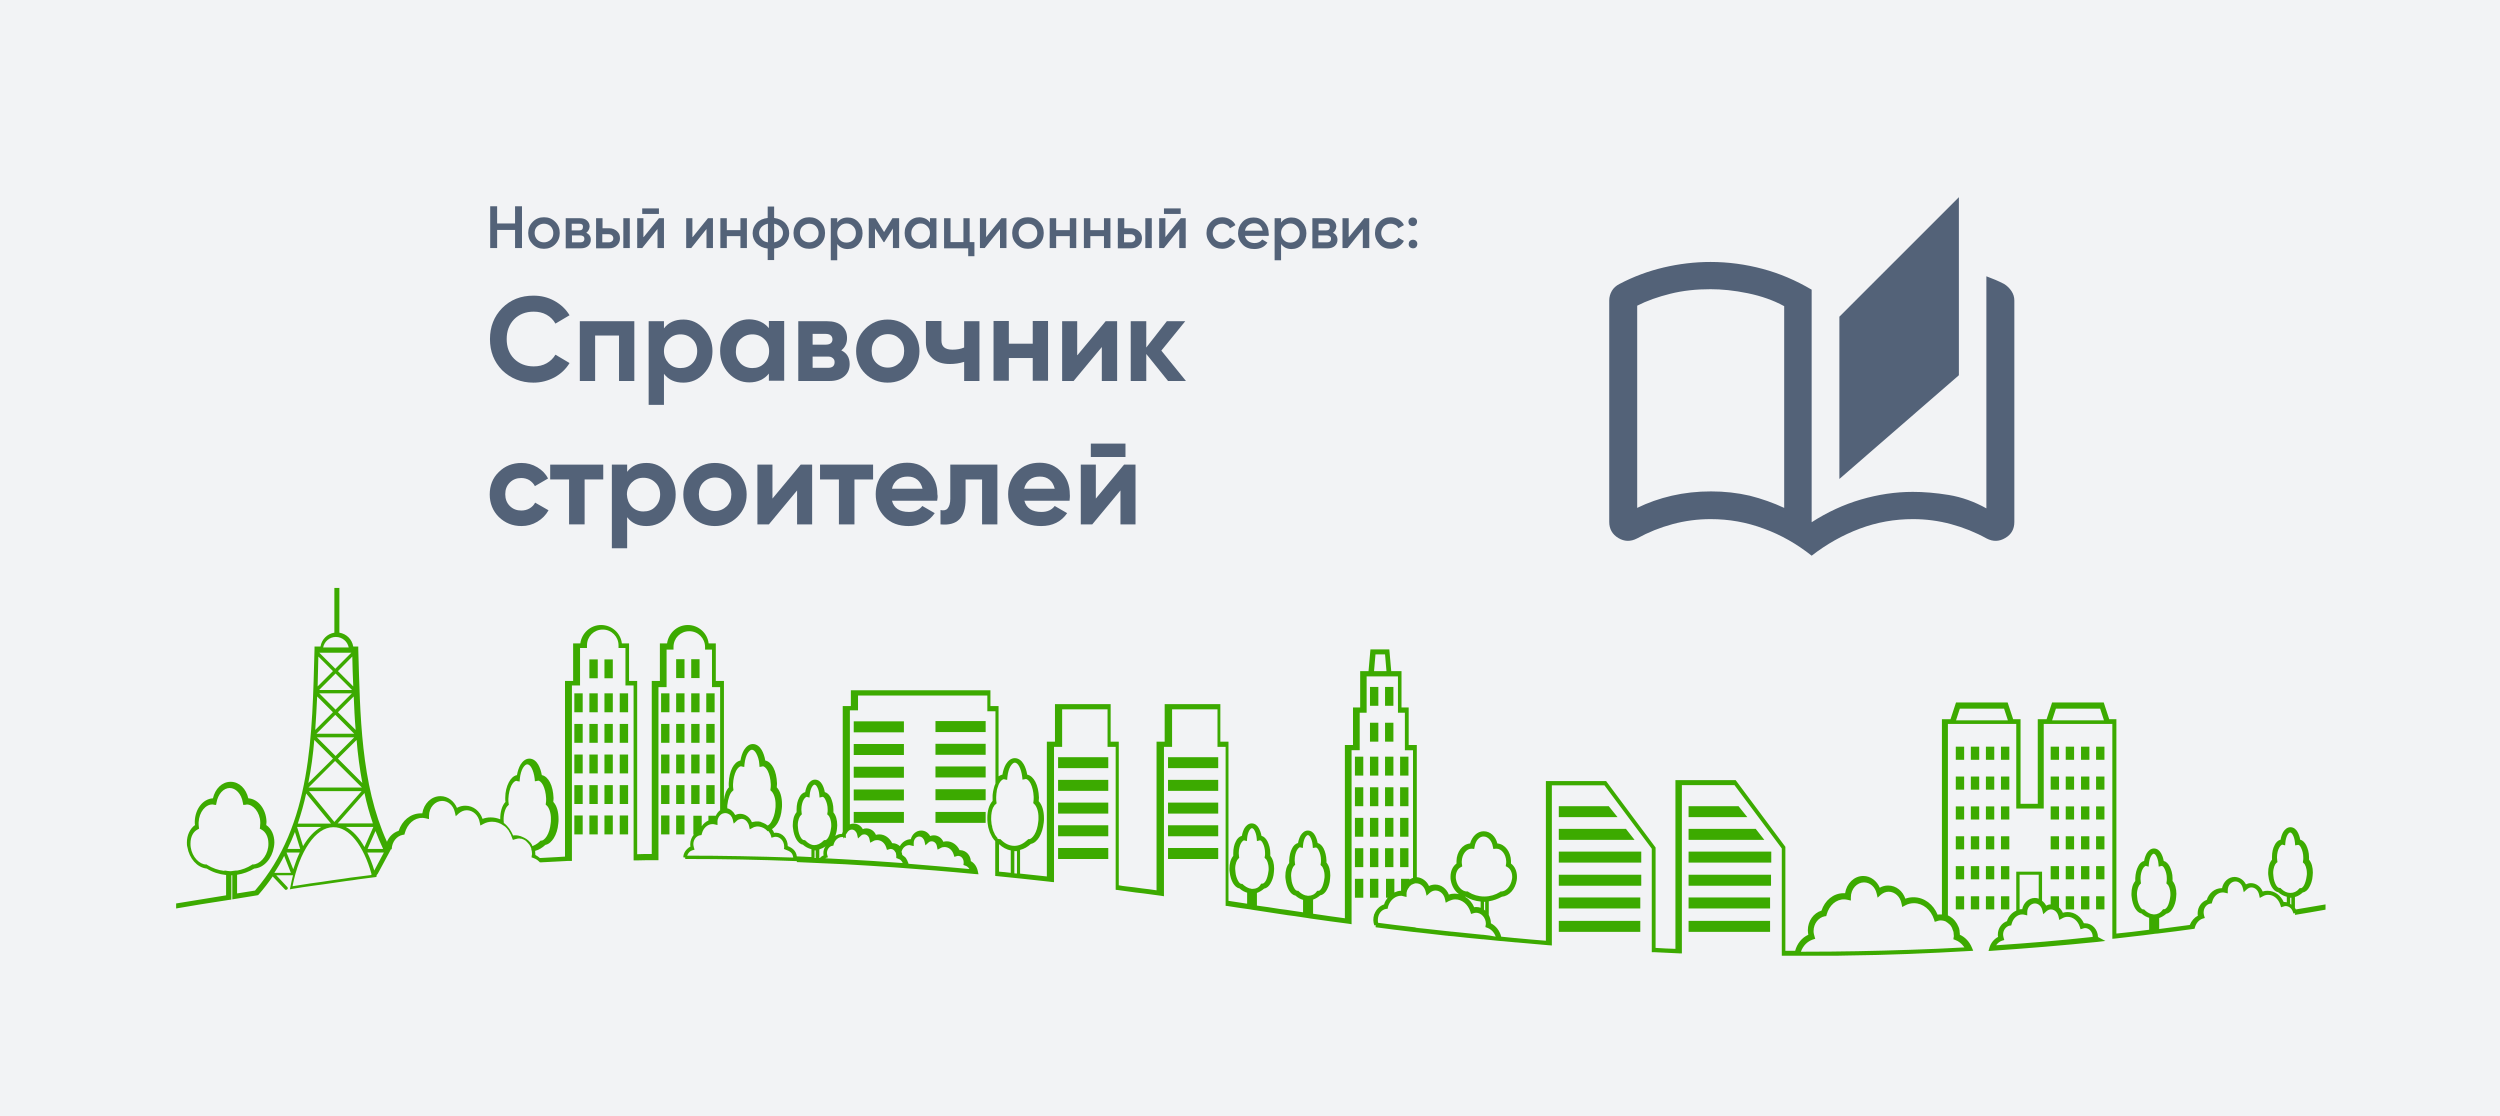 <?xml version="1.0" encoding="utf-8"?>
<!-- Generator: Adobe Illustrator 25.2.1, SVG Export Plug-In . SVG Version: 6.00 Build 0)  -->
<svg version="1.1" id="Layer_1" xmlns="http://www.w3.org/2000/svg" xmlns:xlink="http://www.w3.org/1999/xlink" x="0px" y="0px"
	 viewBox="0 0 1046 467" style="enable-background:new 0 0 1046 467;" xml:space="preserve">
<style type="text/css">
	.st0{fill:#F2F3F5;}
	.st1{fill:#3CAA00;}
	.st2{fill:#536278;}
</style>
<rect class="st0" width="1046" height="467"/>
<path class="st1" d="M589.3,316.6h-3.5v7.9h3.5V316.6z M579.5,324.5h3.5v-7.9h-3.5V324.5z M573.2,324.5h3.5v-7.9h-3.5V324.5z
	 M566.9,324.5h3.5v-7.9h-3.5V324.5z M840.7,312.4h-3.5v5.5h3.5V312.4z M834.4,312.4h-3.5v5.5h3.5V312.4z M824.6,317.9h3.5v-5.5h-3.5
	V317.9z M821.8,312.4h-3.5v5.5h3.5V312.4z M837.2,330.4h3.5v-5.5h-3.5V330.4z M830.9,330.4h3.5v-5.5h-3.5V330.4z M824.6,330.4h3.5
	v-5.5h-3.5V330.4z M821.8,324.9h-3.5v5.5h3.5V324.9z M837.2,342.9h3.5v-5.5h-3.5V342.9z M830.9,342.9h3.5v-5.5h-3.5V342.9z
	 M824.6,342.9h3.5v-5.5h-3.5V342.9z M821.8,337.4h-3.5v5.5h3.5V337.4z M837.2,355.4h3.5v-5.5h-3.5V355.4z M830.9,355.4h3.5v-5.5
	h-3.5V355.4z M824.6,355.4h3.5v-5.5h-3.5V355.4z M821.8,349.9h-3.5v5.5h3.5V349.9z M837.2,367.9h3.5v-5.5h-3.5V367.9z M830.9,367.9
	h3.5v-5.5h-3.5V367.9z M824.6,367.9h3.5v-5.5h-3.5V367.9z M821.8,362.4h-3.5v5.5h3.5V362.4z M837.2,380.5h3.5v-5.5h-3.5V380.5z
	 M830.9,380.5h3.5v-5.5h-3.5V380.5z M824.6,380.5h3.5v-5.5h-3.5V380.5z M818.3,380.5h3.5v-5.5h-3.5V380.5z M880.5,312.4H877v5.5h3.5
	V312.4z M874.2,312.4h-3.5v5.5h3.5V312.4z M867.8,312.4h-3.5v5.5h3.5V312.4z M861.5,312.4H858v5.5h3.5V312.4z M877,330.4h3.5v-5.5
	H877V330.4z M870.7,330.4h3.5v-5.5h-3.5V330.4z M864.3,330.4h3.5v-5.5h-3.5V330.4z M858,330.4h3.5v-5.5H858V330.4z M877,342.9h3.5
	v-5.5H877V342.9z M870.7,342.9h3.5v-5.5h-3.5V342.9z M864.3,342.9h3.5v-5.5h-3.5V342.9z M858,342.9h3.5v-5.5H858V342.9z M877,355.4
	h3.5v-5.5H877V355.4z M870.7,355.4h3.5v-5.5h-3.5V355.4z M864.3,355.4h3.5v-5.5h-3.5V355.4z M858,355.4h3.5v-5.5H858V355.4z
	 M877,367.9h3.5v-5.5H877V367.9z M870.7,367.9h3.5v-5.5h-3.5V367.9z M864.3,367.9h3.5v-5.5h-3.5V367.9z M858,367.9h3.5v-5.5H858
	V367.9z M877,380.5h3.5v-5.5H877V380.5z M870.7,380.5h3.5v-5.5h-3.5V380.5z M864.3,380.5h3.5v-5.5h-3.5V380.5z M579.5,310.3h3.5
	v-7.9h-3.5V310.3z M573.2,310.3h3.5v-7.9h-3.5V310.3z M583,287.4h-3.5v7.9h3.5V287.4z M576.7,287.4h-3.5v7.9h3.5V287.4z
	 M585.8,337.3h3.5v-7.9h-3.5V337.3z M579.5,337.3h3.5v-7.9h-3.5V337.3z M573.2,337.3h3.5v-7.9h-3.5V337.3z M566.9,337.3h3.5v-7.9
	h-3.5V337.3z M585.8,350.1h3.5v-7.9h-3.5V350.1z M579.5,350.1h3.5v-7.9h-3.5V350.1z M573.2,350.1h3.5v-7.9h-3.5V350.1z M566.9,350.1
	h3.5v-7.9h-3.5V350.1z M585.8,362.8h3.5v-7.9h-3.5V362.8z M579.5,362.8h3.5v-7.9h-3.5V362.8z M573.2,362.8h3.5v-7.9h-3.5V362.8z
	 M566.9,362.8h3.5v-7.9h-3.5V362.8z M573.2,375.6h3.5v-7.9h-3.5V375.6z M566.9,375.6h3.5v-7.9h-3.5V375.6z M299,290.1h-3.5v7.9h3.5
	V290.1z M289.2,298h3.5v-7.9h-3.5V298z M282.9,298h3.5v-7.9h-3.5V298z M276.6,298h3.5v-7.9h-3.5V298z M292.7,275.8h-3.5v7.9h3.5
	V275.8z M286.4,275.8h-3.5v7.9h3.5V275.8z M295.5,310.8h3.5v-7.9h-3.5V310.8z M289.2,310.8h3.5v-7.9h-3.5V310.8z M282.9,310.8h3.5
	v-7.9h-3.5V310.8z M276.6,310.8h3.5v-7.9h-3.5V310.8z M295.5,323.6h3.5v-7.9h-3.5V323.6z M289.2,323.6h3.5v-7.9h-3.5V323.6z
	 M282.9,323.6h3.5v-7.9h-3.5V323.6z M276.6,323.6h3.5v-7.9h-3.5V323.6z M295.5,336.4h3.5v-7.9h-3.5V336.4z M289.2,336.4h3.5v-7.9
	h-3.5V336.4z M282.9,336.4h3.5v-7.9h-3.5V336.4z M276.6,336.4h3.5v-7.9h-3.5V336.4z M282.9,349.1h3.5v-7.9h-3.5V349.1z M276.6,349.1
	h3.5v-7.9h-3.5V349.1z M488.7,321.4h21v-4.6h-21V321.4z M488.7,330.9h21v-4.6h-21V330.9z M488.7,340.4h21v-4.6h-21V340.4z
	 M652.2,337.3v4.6h24.6l-3.7-4.6H652.2z M652.2,351.4h31.7l-3.6-4.6h-28.1V351.4z M652.2,360.9h34.5v-4.6h-34.5V360.9z M652.2,370.6
	h34.5V366h-34.5V370.6z M652.2,380.1h34.1v-4.6h-34.1V380.1z M488.7,349.9h21v-4.6h-21V349.9z M488.7,359.4h21v-4.6h-21V359.4z
	 M442.7,321.4h21v-4.6h-21V321.4z M442.7,330.9h21v-4.6h-21V330.9z M442.7,340.4h21v-4.6h-21V340.4z M442.7,349.9h21v-4.6h-21V349.9
	z M442.7,359.4h21v-4.6h-21V359.4z M378.2,301.8h-21v4.6h21V301.8z M378.2,311.3h-21v4.6h21V311.3z M378.2,320.8h-21v4.6h21V320.8z
	 M378.2,330.3h-21v4.6h21V330.3z M357.2,344.3h21v-4.6h-21V344.3z M391.4,306.3h21v-4.6h-21V306.3z M391.4,315.8h21v-4.6h-21V315.8z
	 M391.4,325.3h21v-4.6h-21V325.3z M391.4,334.8h21v-4.6h-21V334.8z M391.4,344.3h21v-4.6h-21V344.3z M706.5,337.3v4.6h24.6l-3.7-4.6
	H706.5z M706.5,351.4h31.7l-3.6-4.6h-28.1V351.4z M706.5,360.9h34.6v-4.6h-34.6V360.9z M706.5,370.6H741V366h-34.5V370.6z
	 M706.5,380.1h34.1v-4.6h-34.1V380.1z M652.2,389.9h34.1v-4.6h-34.1V389.9z M706.5,389.9h34.1v-4.6h-34.1V389.9z M259.3,298h3.5
	v-7.9h-3.5V298z M252.9,298h3.5v-7.9h-3.5V298z M246.6,298h3.5v-7.9h-3.5V298z M240.3,298h3.5v-7.9h-3.5V298z M252.9,283.8h3.5v-7.9
	h-3.5V283.8z M246.6,283.8h3.5v-7.9h-3.5V283.8z M259.3,310.8h3.5v-7.9h-3.5V310.8z M252.9,310.8h3.5v-7.9h-3.5V310.8z M246.6,310.8
	h3.5v-7.9h-3.5V310.8z M240.3,310.8h3.5v-7.9h-3.5V310.8z M259.3,323.6h3.5v-7.9h-3.5V323.6z M252.9,323.6h3.5v-7.9h-3.5V323.6z
	 M246.6,323.6h3.5v-7.9h-3.5V323.6z M240.3,323.6h3.5v-7.9h-3.5V323.6z M259.3,336.4h3.5v-7.9h-3.5V336.4z M252.9,336.4h3.5v-7.9
	h-3.5V336.4z M246.6,336.4h3.5v-7.9h-3.5V336.4z M240.3,336.4h3.5v-7.9h-3.5V336.4z M259.3,349.1h3.5v-7.9h-3.5V349.1z M252.9,349.1
	h3.5v-7.9h-3.5V349.1z M246.6,349.1h3.5v-7.9h-3.5V349.1z M240.3,349.1h3.5v-7.9h-3.5V349.1z M877.8,392c-0.1-3.1-2.4-5.7-5.4-5.7
	c-0.2,0-0.4,0-0.5,0c-1.2-2.7-3.8-4.7-6.8-4.7c-0.7,0-1.4,0.1-2,0.3c-0.4-0.9-0.9-1.6-1.6-2.2v-4.7H858v3.4c-0.7,0-1.3,0.2-1.9,0.5
	c-0.4-0.8-1-1.5-1.7-2v-12.2h-10.8V381c-1.8,0.8-3.3,2.4-3.9,4.4c-2.2,0.8-3.8,3-3.8,5.6c0,0.4,0,0.7,0.1,1c-1.7,0.9-3,2.5-3.6,4.4
	l-0.4,1.5l1.5-0.1c14.6-1,29.2-2.2,44-3.7l3.4-0.4l-3-1.6C877.9,392,877.9,392,877.8,392z M845.1,366h7.9v10c-0.5-0.2-1-0.3-1.6-0.3
	c-2.7,0-4.8,2.1-5.3,4.7c0,0-0.1,0-0.1,0c-0.3,0-0.7,0-1,0.1V366z M835.2,395.5c0.6-0.9,1.5-1.6,2.4-1.9l1-0.3l-0.3-1
	c-0.1-0.4-0.2-0.9-0.2-1.3c0-1.9,1.3-3.4,2.7-3.7l0.7-0.1l0.2-0.7c0.6-2.3,2.4-3.9,4.4-3.9h0c0.2,0,0.5,0,0.8,0.1l1.3,0.3l0-1.3
	c0-2.2,1.6-3.7,3.2-3.7c1.4,0,2.7,1.1,3.1,2.8l0.4,1.7l1.3-1.2c0.6-0.5,1.2-0.8,1.9-0.8c1.5,0,2.8,1.2,3.2,3l0.3,1.4l1.3-0.7
	c0.7-0.4,1.4-0.6,2.2-0.6c2.3,0,4.3,1.7,5.1,4.2l0.3,1l1-0.3c0.3-0.1,0.6-0.2,0.9-0.2c1.7,0,3.2,1.6,3.2,3.7
	C862.2,393.5,848.7,394.6,835.2,395.5z M332.5,360.7L332.5,360.7L332.5,360.7L332.5,360.7z M960.2,382.8c4.3-0.7,8.5-1.4,12.8-2.2
	v-2.2c-4.1,0.7-8.4,1.4-12.4,2.1c-0.1-0.2-0.3-0.4-0.4-0.7v-4.5c1.2-0.3,2.3-1,3.3-1.9c1.2-0.2,2.1-1.1,2.7-2.2
	c0.7-1.2,1.3-2.9,1.4-4.7c0-0.5,0.1-0.9,0.1-1.4c0-2.2-0.5-4.1-1.6-5.4c0-0.3,0-0.6,0-0.9c0-0.1,0-0.2,0-0.2c0-1.9-0.5-3.6-1.2-5
	c-0.6-1.1-1.4-2-2.5-2.3c-0.2-1.2-0.6-2.3-1.1-3.2c-0.6-1.1-1.6-2-3-2c-1.3,0-2.3,0.9-3,2c-0.5,0.9-0.9,2-1.1,3.2
	c-1.1,0.3-2,1.2-2.5,2.3c-0.7,1.3-1.1,3-1.1,4.9c0,0.1,0,0.2,0,0.3c0,0.3,0,0.6,0,0.9c-1.1,1.3-1.6,3.2-1.6,5.4c0,0.4,0,0.9,0.1,1.4
	c0.2,1.8,0.7,3.4,1.4,4.6c0.7,1.1,1.5,2,2.7,2.2c1,0.9,2.3,1.6,3.6,1.9v2.3c-0.3,0-0.5-0.1-0.8-0.1c-0.2,0-0.4,0-0.5,0
	c-1.2-2.7-3.7-4.7-6.8-4.7c-0.7,0-1.4,0.1-2,0.3c-0.8-2-2.7-3.5-4.9-3.5c-0.8,0-1.5,0.2-2.1,0.5c-0.9-1.8-2.6-3-4.7-3.1
	c-2.7,0-4.8,2.1-5.3,4.7c0,0,0,0-0.1,0c-3,0-5.4,2.1-6.3,4.9c-2.2,0.8-3.8,3-3.8,5.6c0,0.4,0,0.7,0.1,1c-1.5,0.8-2.7,2.2-3.4,3.9
	c-4.3,0.6-8.5,1.1-12.8,1.7v-4.6c1.1-0.4,2.1-1,3-1.8c1.2-0.2,2.1-1.1,2.7-2.2c0.7-1.2,1.3-2.9,1.4-4.7c0-0.5,0.1-0.9,0.1-1.4
	c0-2.2-0.5-4.1-1.6-5.4c0-0.3,0-0.6,0-0.9v-0.2c0-1.9-0.5-3.6-1.2-5c-0.6-1.1-1.4-2-2.5-2.3c-0.2-1.2-0.6-2.3-1.1-3.2
	c-0.6-1.1-1.6-2-3-2c-1.3,0-2.3,0.9-3,2c-0.5,0.9-0.9,2-1.1,3.2c-1.1,0.3-2,1.2-2.5,2.3c-0.7,1.3-1.1,3-1.2,4.9c0,0.1,0,0.2,0,0.3
	c0,0.3,0,0.6,0,0.9c-1.1,1.3-1.6,3.2-1.6,5.4c0,0.4,0,0.9,0.1,1.4h0c0.2,1.8,0.7,3.4,1.4,4.6c0.7,1.1,1.5,2,2.7,2.2
	c1,0.9,2.1,1.5,3.2,1.8v5c-2.4,0.3-4.8,0.6-7.2,0.9c-2.2,0.2-4.4,0.5-6.5,0.7v-89.7h-3l-2.3-7h-21.6l-2.3,7h-3.7v35.4h-7.2l0-35.4
	h-3.1l-2.3-7h-21.6l-2.3,7h-3.6v81.7c-0.2,0-0.4,0-0.6,0c-0.4,0-0.8,0-1.2,0.1c-1.7-4.2-5.5-7.3-10.1-7.3c-1.2,0-2.3,0.2-3.4,0.6
	c-1.1-3.2-3.8-5.5-7.2-5.5c-1.3,0-2.4,0.3-3.5,0.9c-1.2-2.8-3.8-4.9-6.9-4.9c-3.9,0-7,3.2-7.6,7.2c-0.2,0-0.4,0-0.6,0
	c-4.4,0-7.9,3.1-9.3,7.3c-3.3,1-5.7,4.3-5.7,8.2c0,0.7,0.1,1.3,0.2,1.9c-2.7,1.2-4.7,3.7-5.5,6.7c-1.1,0-2.2,0-3.3,0
	c-0.3,0-0.5,0-0.8,0v-43.5l-20.8-27.9h-25.2V397c-2.8-0.1-5.6-0.2-8.3-0.4v-42L672,326.8h-25.2v66.8c-4.2-0.3-8.4-0.7-12.6-1.1
	c-0.1,0-0.1,0-0.2,0c-2-0.2-4-0.4-5.9-0.6c-0.6-2.5-2.2-4.5-4.3-5.6c0-1.3-0.4-2.5-0.9-3.5v-5.7c2-0.3,3.8-1,5.5-1.9
	c3.1-0.3,5.6-3.2,6.2-6.9c0.1-0.5,0.1-1,0.1-1.5c0-2.3-0.9-4.3-2.5-5.5c0-0.2,0-0.5,0-0.8c0-0.1,0-0.2,0-0.3c-0.1-3.7-2.4-7-5.7-7.3
	c-0.7-2.9-2.9-5.1-5.7-5.1c-2.8,0-4.9,2.3-5.7,5.1c-3.3,0.3-5.6,3.6-5.7,7.3c0,0.1,0,0.2,0,0.3c0,0.3,0,0.5,0,0.8
	c-1.6,1.2-2.5,3.2-2.5,5.5c0,0.5,0,1,0.1,1.5h0c0.4,2.4,1.7,4.6,3.4,5.8c-0.6-0.1-1.1-0.2-1.7-0.2c-0.9,0-1.7,0.1-2.5,0.4
	c-0.9-2.4-3.1-4.2-5.7-4.2c-0.9,0-1.8,0.2-2.6,0.6c-0.9-2-2.8-3.5-5.1-3.7v-55.3h-3.4l0-15.7h-3v-15.2h-4.3l-0.8-9.1h-7.9l-0.8,9.1
	h-3.5v15.2h-3v15.7l-3.4,0v72.5c-4.4-0.6-8.8-1.2-13.3-1.9v-5.9c1.1-0.4,2.1-1,3-1.8c1.2-0.2,2.1-1.1,2.7-2.2
	c0.7-1.2,1.3-2.8,1.4-4.7c0-0.5,0.1-0.9,0.1-1.4c0-2.2-0.5-4.1-1.6-5.4c0-0.3,0-0.6,0-0.9V360c-0.1-1.9-0.5-3.6-1.2-5
	c-0.6-1.1-1.4-2-2.5-2.3c-0.2-1.2-0.6-2.3-1.1-3.2c-0.6-1.1-1.6-2-3-2c-1.3,0-2.3,0.9-3,2c-0.5,0.9-0.9,2-1.1,3.2
	c-1.1,0.3-2,1.2-2.5,2.3c-0.7,1.3-1.1,3-1.2,4.9c0,0.1,0,0.2,0,0.3c0,0.3,0,0.6,0,0.9c-1.1,1.3-1.6,3.2-1.6,5.4c0,0.5,0,0.9,0.1,1.4
	h0c0.2,1.8,0.7,3.4,1.4,4.6c0.7,1.1,1.5,2,2.7,2.2c1,0.9,2.1,1.5,3.2,1.8v5.2c-1.4-0.2-2.7-0.4-4.1-0.6c-1.9-0.3-3.8-0.6-5.7-0.8
	c-3.1-0.5-6.3-1-9.5-1.4v-5.3c1.1-0.4,2.1-1,3-1.8c1.2-0.2,2.1-1.1,2.7-2.2c0.7-1.2,1.3-2.9,1.4-4.7c0-0.5,0.1-0.9,0.1-1.4
	c0-2.2-0.5-4.1-1.6-5.4c0-0.3,0-0.6,0-0.8c0-0.1,0-0.2,0-0.3c0-1.9-0.5-3.6-1.2-5c-0.6-1.1-1.4-2-2.5-2.3c-0.2-1.2-0.6-2.3-1.1-3.2
	c-0.6-1.1-1.6-2-3-2c-1.3,0-2.3,0.9-3,2c-0.5,0.9-0.9,2-1.1,3.2c-1.1,0.3-2,1.2-2.5,2.3c-0.7,1.3-1.1,3-1.1,4.9c0,0.1,0,0.2,0,0.3
	c0,0.3,0,0.6,0,0.9c-1.1,1.3-1.6,3.2-1.6,5.4c0,0.5,0,0.9,0.1,1.4h0c0.2,1.8,0.7,3.4,1.4,4.6c0.7,1.1,1.5,2,2.7,2.2
	c1,0.9,2.1,1.5,3.2,1.8v4.6c-2.6-0.4-5.2-0.8-7.8-1.2v-66.6h-3.4v-15.7h-23.3v15.7l-3.4,0v62.2c-2.1-0.3-4.1-0.6-6.1-0.8
	c-2.1-0.3-4.2-0.6-6.3-0.8c-1.1-0.1-2.3-0.3-3.4-0.5v-60.1h-3.4v-15.7h-23.3v15.7l-3.4,0v56.4c-3.7-0.4-7.5-0.8-11.2-1.2v-9.9
	c1.7-0.4,3.2-1.3,4.5-2.5c1.5-0.3,2.6-1.4,3.5-2.8c1-1.6,1.6-3.7,1.9-6.1c0.1-0.6,0.1-1.2,0.1-1.8c0-3-0.7-5.6-2.2-7.2
	c0-0.4,0.1-0.9,0.1-1.3c0-0.1,0-0.2,0-0.3c-0.1-2.5-0.6-4.8-1.5-6.5c-0.8-1.5-1.9-2.7-3.4-3c-0.3-1.7-0.8-3.2-1.5-4.4
	c-0.8-1.4-2.1-2.5-3.7-2.5c-1.6,0-2.8,1.1-3.7,2.5c-0.7,1.2-1.2,2.7-1.5,4.4c-0.6,0.1-1.1,0.4-1.6,0.7v-29.4h-3.4v-6.6h-58.4v6.6
	h-3.4V348c-0.1,0.3-0.2,0.6-0.3,0.9c0,0-0.1,0-0.1,0c-1,0-1.9,0.3-2.7,0.9c0.3-0.9,0.6-2,0.7-3.1c0-0.5,0.1-0.9,0.1-1.4
	c0-2.2-0.5-4.1-1.6-5.4c0-0.3,0-0.6,0-0.9c0-0.1,0-0.2,0-0.3c0-1.9-0.5-3.6-1.1-5c-0.6-1.1-1.4-2-2.5-2.3c-0.2-1.2-0.6-2.3-1.1-3.2
	c-0.6-1.1-1.6-2-3-2c-1.3,0-2.3,0.9-3,2c-0.5,0.9-0.9,2-1.1,3.2c-1.1,0.3-2,1.2-2.5,2.3c-0.7,1.3-1.1,3-1.1,4.9c0,0.1,0,0.2,0,0.3
	c0,0.3,0,0.6,0,0.9c-1.1,1.3-1.6,3.2-1.6,5.4c0,0.4,0,0.9,0.1,1.4h0c0.2,1.8,0.7,3.4,1.4,4.6c0.7,1.1,1.5,2,2.7,2.2
	c1,0.9,2.3,1.6,3.6,1.9v3.3c-2-0.1-4.1-0.2-6.1-0.3c-0.3-2.4-2-3.6-3.8-4.3c0-3-2.2-5.6-5-5.6c-0.3,0-0.5,0-0.7,0.1
	c-0.2-0.6-0.5-1.1-0.9-1.6c1-0.6,1.7-1.5,2.4-2.6c0.9-1.6,1.5-3.6,1.7-5.9c0.1-0.6,0.1-1.2,0.1-1.8c0-3-0.7-5.6-2.2-7.2
	c0-0.4,0.1-0.9,0.1-1.3c0-0.1,0-0.2,0-0.4c-0.1-2.5-0.6-4.8-1.5-6.5c-0.8-1.5-1.9-2.7-3.4-3c-0.3-1.7-0.8-3.2-1.5-4.4
	c-0.8-1.4-2.1-2.5-3.7-2.5c-1.6,0-2.8,1.1-3.7,2.5c-0.7,1.2-1.2,2.7-1.5,4.4c-1.5,0.3-2.6,1.5-3.4,3c-0.9,1.7-1.4,4-1.5,6.5
	c0,0.1,0,0.3,0,0.4c0,0.4,0,0.9,0.1,1.3c-1.2,1.2-1.8,3.1-2.1,5.3v-49.8h-3.4v-15.7h-3c-0.5-4.3-4.2-7.7-8.7-7.7
	c-4.5,0-8.1,3.4-8.7,7.7h-3v15.7l-3.4,0v72.4c-2,0-4.1,0-6.1,0.1v-72.5h-3.4v-15.7h-3c-0.5-4.3-4.2-7.7-8.7-7.7
	c-4.5,0-8.1,3.4-8.7,7.7h-3v15.7l-3.4,0v73.5c-1.1,0.1-2.2,0.1-3.3,0.2c-2.4,0.1-4.8,0.3-7.2,0.4c-0.6-0.5-1.2-0.9-1.9-1.3
	c0,0,0-0.1,0-0.1c0-0.6-0.1-1.1-0.1-1.6c1.6-0.4,3-1.3,4.3-2.5c1.5-0.3,2.6-1.4,3.5-2.8c1-1.6,1.7-3.7,1.9-6.2
	c0.1-0.6,0.1-1.2,0.1-1.8c0-3-0.7-5.6-2.2-7.2c0-0.4,0.1-0.9,0.1-1.3c0-0.1,0-0.2,0-0.4c-0.1-2.5-0.6-4.8-1.5-6.5
	c-0.8-1.5-1.9-2.7-3.4-3c-0.3-1.7-0.8-3.2-1.5-4.4c-0.8-1.4-2.1-2.5-3.7-2.5c-1.6,0-2.8,1.1-3.7,2.5c-0.7,1.2-1.2,2.7-1.5,4.4
	c-1.5,0.3-2.6,1.5-3.4,3c-0.9,1.7-1.5,4-1.5,6.5c0,0.1,0,0.3,0,0.4c0,0.5,0,0.9,0.1,1.3c-1.5,1.6-2.2,4.2-2.2,7.2c0,0,0,0.1,0,0.1
	c-1.2-0.5-2.6-0.8-4-0.8c-1.2,0-2.3,0.2-3.4,0.6c-1.1-3.2-3.8-5.5-7.2-5.5c-1.3,0-2.4,0.3-3.5,0.9c-1.2-2.8-3.8-4.9-6.9-4.9
	c-3.9,0-7,3.2-7.6,7.2c-0.2,0-0.4,0-0.6,0c-4.4,0-7.9,3.1-9.3,7.3c-2.2,0.7-4,2.4-4.9,4.6c-11-24.3-11.2-53.1-12-80.7l0-1h-2.1
	c-0.5-3-2.8-5.3-5.8-5.8v-18.7h-2.1v18.7c-3,0.5-5.3,2.8-5.8,5.8h-2.5l0,1c-1,35.8-1,73.5-24.9,101.1c-2.4,0.4-4.9,0.8-7.5,1.2v-7.8
	c2.6-0.4,5-1.3,7.2-2.6c4.1-0.3,7.4-4.2,8.2-9c0.1-0.6,0.2-1.3,0.2-1.9c0-3.1-1.2-5.8-3.4-7.3c0-0.4,0.1-0.8,0.1-1.2
	c0-0.1,0-0.2,0-0.4c-0.2-5-3.4-9.3-7.6-9.6c-0.9-3.9-3.7-6.9-7.4-6.9c-3.7,0-6.5,3-7.4,6.9c-4.3,0.3-7.4,4.5-7.6,9.6
	c0,0.1,0,0.3,0,0.4c0,0.4,0,0.8,0.1,1.2c-2.1,1.5-3.4,4.2-3.4,7.3c0,0.6,0,1.3,0.2,1.9h0c0.8,4.8,4.1,8.6,8.1,9
	c2.4,1.5,5.2,2.4,8.1,2.7v8.5c-7.5,1.2-15,2.4-20.9,3.4v2.1v0c6.1-1.1,14.3-2.4,22.2-3.6l0.9-0.1v-10.2c0,0,0.1,0,0.1,0
	c0,0,0.1,0,0.1,0c0.1,0,0.2,0,0.2,0v10.1l1.2-0.2c3.2-0.5,6.3-1,9.2-1.5l0.4-0.1l0.3-0.3c2.1-2.4,4.1-5,5.8-7.5l5.1,5.4
	c0.1,0.2,0.3,0.2,0.5,0.2c0.2,0,0.4-0.1,0.5-0.2c0.3-0.3,0.3-0.7,0-1l-4.6-4.9l7,0c-0.4,1.6-0.8,3.2-1.1,4.9l-0.2,1l1-0.2
	c2.9-0.5,5.7-0.9,8.6-1.3c1.5-0.2,2.9-0.4,4.4-0.6c3.2-0.5,6.4-0.9,9.7-1.4c1.7-0.2,3.3-0.4,5-0.7c2.3-0.3,4.6-0.6,6.9-0.9l0.6-0.1
	l0.1-0.6c0-0.1,0-0.2,0.1-0.3c0.1-0.1,0.2-0.2,0.3-0.3l5.4-10c0-0.1,0.1-0.2,0.1-0.3l0.4-0.1c0.1-3.1,2.1-5.5,4.6-6l0.7-0.1l0.2-0.7
	c1-3.7,3.9-6.4,7.4-6.3c0.4,0,0.9,0.1,1.4,0.2l1.3,0.3l0-1.3c0-3.6,2.6-6.3,5.5-6.3c2.5,0,4.7,1.9,5.3,4.7l0.4,1.7l1.3-1.2
	c1-0.8,2.1-1.3,3.3-1.3c2.6,0,4.9,2.1,5.4,5l0.3,1.4l1.3-0.7c1.1-0.6,2.3-0.9,3.6-0.9c1.8,0,3.4,0.6,4.8,1.6
	c0.1,0.1,0.2,0.2,0.3,0.2c0.1,0.1,0.2,0.2,0.3,0.2c0.1,0.1,0.2,0.2,0.3,0.3c0.1,0.1,0.2,0.2,0.2,0.2c0.1,0.1,0.2,0.2,0.3,0.3
	c0.1,0.1,0.2,0.2,0.2,0.3c0.1,0.1,0.2,0.2,0.3,0.3c0.1,0.1,0.1,0.2,0.2,0.3c0.1,0.1,0.2,0.2,0.2,0.4c0.1,0.1,0.1,0.2,0.2,0.3
	c0.1,0.1,0.1,0.2,0.2,0.4c0.1,0.1,0.1,0.2,0.2,0.3c0.1,0.1,0.1,0.3,0.2,0.4c0,0.1,0.1,0.2,0.1,0.3c0.1,0.3,0.2,0.5,0.3,0.8l0.2,0.5
	l0.2,0.5h0l1-0.3c0.1,0,0.3-0.1,0.4-0.1c0.4-0.1,0.7-0.2,1.1-0.2c0,0,0,0,0,0c0.2,0,0.5,0,0.7,0.1c0.1,0,0.2,0,0.3,0
	c0.2,0,0.4,0.1,0.6,0.2c0.1,0,0.2,0.1,0.3,0.1c0.1,0.1,0.3,0.1,0.4,0.2c0.1,0.1,0.2,0.1,0.3,0.2c0.2,0.1,0.4,0.2,0.5,0.4
	c0.1,0.1,0.2,0.1,0.2,0.2c0.1,0.1,0.3,0.3,0.4,0.4c0,0,0.1,0.1,0.1,0.1c0.2,0.2,0.3,0.4,0.5,0.6c0,0,0.1,0.1,0.1,0.1
	c0.3,0.5,0.6,1,0.8,1.6c0,0.1,0,0.1,0,0.2l0,0.1c0.2,0.6,0.3,1.2,0.3,1.9c0,0.1,0,0.4-0.1,0.7l-0.1,0.8l0.8,0.3
	c0.9,0.3,1.7,0.8,2.4,1.5l0.3,0.3l0.4,0c2.6-0.1,5.1-0.3,7.7-0.4c1.2-0.1,2.5-0.1,3.7-0.2c0.2,0,0.4,0,0.6,0l1,0v-73.4l3.4,0v-15.7
	h2.9v-1.1c0-3.7,2.9-6.6,6.6-6.6c3.7,0,6.6,3,6.6,6.6v1.1h2.9l0,15.7h3.4V360l1.1,0c2.7-0.1,5.5-0.1,8.2-0.1l1.1,0v-72.4l3.4,0
	v-15.7h2.9v-1.1c0-3.7,2.9-6.6,6.6-6.6c3.7,0,6.6,3,6.6,6.6v1.1h2.9v15.7h3.4v51.5c-0.8,0.6-1.4,1.4-1.8,2.3h-3.1v2
	c-1.1,0.5-2.1,1.3-2.8,2.4v-4.4h-3.5v7.9h0.2c-0.9,1.1-1.5,2.5-1.5,4c0,0.4,0,0.7,0.1,1c-0.1,0-0.1,0.1-0.2,0.1
	c-1.5,0.9-2.8,2.5-2.8,4.4l0.8,0.1l0,0.6c0.2,0,0.4,0,0.7,0c15.3,0,30.6,0.3,46,0.9l0-0.7h0l0,1.1c6.7,0.3,13.4,0.6,20.1,0.9
	c6.9,0.4,13.8,0.8,20.7,1.3v0c11.2,0.8,22.4,1.7,33.8,2.8l1.4,0.1l-0.3-1.4c-0.4-1.8-1.4-3.3-2.9-4.1c-0.1-2.5-2-4.5-4.4-4.6
	c-0.1,0-0.2,0-0.3,0c-1-2.1-3-3.7-5.4-3.7c-0.5,0-1,0.1-1.4,0.2c-0.7-1.6-2.2-2.7-4-2.7c-0.5,0-1.1,0.1-1.5,0.3
	c-0.8-1.4-2.1-2.3-3.8-2.3c-2.1,0-3.8,1.6-4.3,3.6c-2,0.1-3.6,1.2-4.6,2.9c-0.8-0.7-1.8-1.2-2.9-1.2c-0.1,0-0.2,0-0.3,0
	c-1-2.1-3-3.7-5.4-3.7c-0.5,0-1,0.1-1.4,0.2c-0.7-1.6-2.2-2.7-4-2.7c-0.5,0-1.1,0.1-1.5,0.3c-0.8-1.4-2.1-2.3-3.8-2.3
	c-0.6,0-1.1,0.1-1.6,0.3v-47.7h3.4V291h54.1v6.6h3.4v30.2c0,0.1-0.1,0.2-0.1,0.3c-0.1,0.2-0.2,0.5-0.3,0.7c-0.1,0.2-0.1,0.5-0.2,0.7
	c-0.1,0.3-0.1,0.5-0.2,0.8c-0.1,0.3-0.1,0.6-0.2,0.9c0,0.2-0.1,0.5-0.1,0.7c-0.1,0.5-0.1,1-0.1,1.4c0,0.1,0,0.2,0,0.2
	c0,0.1,0,0.1,0,0.2c0,0,0,0.1,0,0.1c0,0.3,0,0.6,0,0.9c0,0.1,0,0.3,0,0.4c-1.5,1.6-2.2,4.2-2.2,7.2c0,0.6,0,1.2,0.1,1.9h0
	c0,0,0,0.1,0,0.1c0.1,0.5,0.1,0.9,0.2,1.3c0,0.2,0.1,0.4,0.1,0.6c0.1,0.4,0.2,0.7,0.3,1c0,0.1,0.1,0.2,0.1,0.3
	c0.1,0.5,0.3,0.9,0.5,1.3c0,0.1,0.1,0.2,0.1,0.2c0.2,0.3,0.3,0.7,0.5,1c0,0.1,0.1,0.1,0.1,0.2c0,0.1,0.1,0.1,0.1,0.2
	c0,0,0.1,0.1,0.1,0.1c0.3,0.5,0.7,1,1.1,1.4v14.6l1,0.1c7.2,0.7,14.4,1.5,21.7,2.3c0.2,0,0.5,0.1,0.7,0.1l1.2,0.1v-56.6h3.4v-15.7
	h19v15.7h3.4v59.8l1,0.1c1.4,0.2,2.8,0.4,4.3,0.6c2.1,0.3,4.2,0.6,6.3,0.8c2.4,0.3,4.9,0.7,7.4,1l1.2,0.2v-62.5l3.4,0v-15.7h19v15.7
	h3.4V379l0.9,0.1c3.1,0.5,6.3,1,9.5,1.4c0.2,0,0.4,0.1,0.5,0.1l1.2,0.2v0l0.7,0.1c3.5,0.5,6.9,1.1,10.4,1.6c1.9,0.3,3.8,0.6,5.7,0.8
	c1.8,0.3,3.5,0.5,5.3,0.8l1.2,0.2v0l0.7,0.1c5.2,0.7,10.3,1.5,15.4,2.1l1.2,0.2v-72.8l3.4,0v-15.7h2.9V283h1.2v0h10v0h1.9v15.2h2.9
	v15.7h3.4v53.4c0,0,0,0,0,0c-0.5,0.2-1,0.4-1.5,0.7v-0.3h-3.5v5c-1,0-1.9,0.3-2.8,0.7v-5.7h-3.5v7.9h0.7c-0.6,0.8-1.2,1.7-1.5,2.8
	c-1.8,0.6-3.3,2.1-4,3.9c-0.1,0.1-0.1,0.3-0.2,0.4c0,0,0,0.1,0,0.1c-0.2,0.7-0.3,1.3-0.3,2.1v0c0,0.1,0,0.1,0,0.2
	c0,0.7,0.2,1.4,0.4,2.1l0.5-0.2l0.1,1c0.1,0,0.1,0,0.2,0c5.1,0.7,10.2,1.3,15.3,1.9v0l1,0.1c0.6,0.1,1.3,0.1,1.9,0.2
	c3.8,0.4,7.6,0.9,11.3,1.3c0,0,0.1,0,0.1,0c0.2,0,0.4,0,0.7,0.1l0.3,0c0.4,0,0.7,0.1,1.1,0.1c0.1,0,0.1,0,0.2,0
	c4.2,0.5,8.4,0.9,12.6,1.3l0.2,0l0.1,0c2.3,0.2,4.6,0.5,6.9,0.7l1.4,0.1l0,0c1.8,0.2,3.5,0.3,5.3,0.5c0.1,0,0.1,0,0.2,0
	c4.6,0.4,9.1,0.8,13.6,1.2l0.1,0l1.2,0.1v-67h22l19.8,26.5v43.3l1,0c0,0,0.1,0,0.1,0c3.5,0.2,6.9,0.3,10.4,0.5l1.1,0v-70.4h22
	l19.8,26.5l0,44.9h1.1c0.6,0,1.2,0,1.8,0c0.9,0,1.8,0,2.7,0l0,0h0.1v0l1.3,0h0c1,0,2,0,3,0c2.9,0,5.8,0,8.7,0c0.1,0,0.2,0,0.4,0
	c2.7,0,5.4,0,8.1-0.1c17.1-0.2,34.2-0.9,51.4-1.9l0.1,0l1.4-0.1v0h0l-0.6-1.4c-1-2.4-2.8-4.3-5-5.3c0,0,0-0.1,0-0.1c0,0,0,0,0,0
	c0-0.4,0-0.7-0.1-1.1c0-0.1,0-0.2,0-0.4c-0.1-0.3-0.1-0.7-0.2-1c0-0.1-0.1-0.2-0.1-0.3c-0.1-0.2-0.2-0.5-0.3-0.7
	c-0.1-0.1-0.1-0.2-0.2-0.4c-0.1-0.3-0.3-0.6-0.5-0.9c-0.1-0.1-0.1-0.2-0.2-0.3c-0.2-0.2-0.3-0.5-0.5-0.7c-0.1-0.1-0.1-0.1-0.2-0.2
	c-0.2-0.3-0.5-0.5-0.7-0.7c0,0-0.1-0.1-0.1-0.1c-0.6-0.5-1.2-0.9-1.9-1.2c0,0,0,0,0,0v-80.1h0.8l0,0h27.6l0,0h0.2v35.4h11.5v-35.4
	h0.9v0h27.6v0h0.2v89.9l1.2-0.1c2.6-0.3,5.1-0.6,7.7-0.9c2.7-0.3,5.4-0.6,8.2-1l0.7-0.1v0l1.2-0.1c4.9-0.6,9.8-1.2,14.7-1.9l0.7-0.1
	l0.2-0.7c0.5-1.7,1.7-3,3.1-3.5l1-0.3l-0.3-1c-0.1-0.4-0.2-0.9-0.2-1.3c0-1.9,1.2-3.4,2.7-3.7l0.7-0.1l0.2-0.7
	c0.6-2.3,2.4-3.9,4.4-3.9c0.2,0,0.5,0,0.8,0.1l1.3,0.3l0-1.3c0-2.2,1.6-3.7,3.2-3.7c1.4,0,2.7,1.1,3.1,2.8l0.4,1.7l1.3-1.2
	c0.6-0.5,1.2-0.8,1.9-0.8c1.5,0,2.8,1.2,3.2,3l0.3,1.4l1.3-0.7c0.7-0.4,1.4-0.6,2.2-0.6c2.3,0,4.3,1.7,5.1,4.2l0.3,1l1-0.3
	c0.3-0.1,0.6-0.2,0.9-0.2c1.3,0,2.5,0.9,3,2.3l0.3,0.8l0.7-0.1L960.2,382.8z M97.4,364.4c-0.3,0.1-0.6,0.1-0.9,0.1
	c-0.1,0-0.2,0-0.3,0c-0.3,0-0.7-0.1-1-0.1l-1.3-0.2v0.2c-2.6-0.3-5.1-1.2-7.2-2.5l-0.2-0.2l-0.3,0c-2.7,0-5.8-3.1-6.4-7.2l-1.1,0.2
	l1.1-0.2c-0.1-0.5-0.1-1.1-0.1-1.6c0-2.8,1.2-4.9,2.9-5.8l0.7-0.4l-0.1-0.7c-0.1-0.5-0.1-1.1-0.1-1.6c0-0.1,0-0.2,0-0.3
	c0.2-4.4,3-7.6,5.8-7.5c0,0,0,0,0.1,0c0,0,0,0,0.1,0c0.1,0,0.2,0,0.3,0.1l1,0.1l0.2-1c0.6-3.6,3-6.1,5.5-6.1c2.5,0,4.9,2.4,5.5,6.1
	l0.2,1l1-0.1c0.2,0,0.3,0,0.3-0.1c0,0,0,0,0,0h0l0,0h0c2.8-0.1,5.7,3.2,5.8,7.5c0,0.1,0,0.2,0,0.3c0,0.5-0.1,1.1-0.1,1.6l-0.1,0.7
	l0.7,0.4c1.7,0.9,2.9,3,2.9,5.8c0,0.5,0,1-0.1,1.6c-0.6,4.1-3.7,7.2-6.4,7.2l-0.3,0l-0.2,0.2c-1.9,1.2-4,2-6.3,2.4v-0.1L97.4,364.4z
	 M160.3,355.2h-6.5l3.3-7.5C158.1,350.2,159.1,352.7,160.3,355.2z M152.5,354.4c-2.2-3.9-4.8-6.8-7.8-8.4h11.5L152.5,354.4z
	 M156,344.5h-14.7l11.2-12.7C153.4,336.2,154.6,340.4,156,344.5z M141.2,290.1l6,0l-6.8,6.8l-6.8-6.8H141.2z M133.5,288.7l6.9-6.9
	l6.9,6.9H133.5z M148.2,307l-5.8,0h-10l7.9-7.9L148.2,307z M148.2,308.5l-7.8,7.8l-7.8-7.8H148.2z M151.4,329.5l-11.9,0h-10.4
	l11.1-11.1L151.4,329.5z M151.3,331l-11.4,12.9L129.3,331H151.3z M151.6,327.6l-10.2-10.2l7.8-7.8
	C149.7,315.7,150.5,321.7,151.6,327.6z M148.8,305.4l-2.5-2.5l-4.9-4.9l6.6-6.6C148.2,296.1,148.4,300.8,148.8,305.4z M147.4,274.7
	c0.1,4.2,0.2,8.3,0.4,12.5l-2.5-2.5l-3.9-3.9L147.4,274.7z M140.5,266.5c2.7,0,4.9,1.9,5.4,4.4h-10.7
	C135.7,268.4,137.9,266.5,140.5,266.5z M147,273.1l-6.7,6.7l-6.7-6.7H147z M133.2,274.7l6.1,6.1l-6.4,6.4
	C133,283,133.1,278.8,133.2,274.7z M132.7,291.4l5.3,5.3l1.3,1.3l-7.4,7.4C132.2,300.8,132.5,296.1,132.7,291.4z M131.5,309.6
	l7.8,7.8L129,327.6C130.2,321.7,131,315.7,131.5,309.6z M128.1,332l10.4,12.6h-13.9C126,340.4,127.2,336.2,128.1,332z M134.4,346
	c-2.9,1.6-5.4,4.3-7.6,8l-2.5-8H134.4z M123.4,348.1l2.2,7.1l-5.3,0C121.4,352.9,122.5,350.5,123.4,348.1z M114.8,365.2
	c1.5-2.3,2.9-4.7,4.1-7.1l2.8,7.1H114.8z M119.9,356.7h5.5c-1,2.1-1.9,4.5-2.7,7L119.9,356.7z M155.4,366.1
	c-2.1,0.3-4.2,0.5-6.3,0.8c-1.7,0.2-3.3,0.4-5,0.7c-3.2,0.4-6.4,0.9-9.7,1.4c-1.5,0.2-2.9,0.4-4.4,0.6c-2.5,0.4-5.1,0.8-7.6,1.2
	c2.8-14.6,9.7-24.7,17-24.7c0,0,0.1,0,0.1,0c6.5-0.1,12.6,7.6,15.9,19.5C155.4,365.8,155.4,366,155.4,366.1z M156.6,364.2
	c-0.8-2.7-1.8-5.2-2.9-7.5h6.9L156.6,364.2z M222.9,354.3c-0.1-0.3-0.3-0.6-0.4-0.9c0,0,0,0,0-0.1c-0.2-0.3-0.4-0.6-0.6-0.8
	c-0.1-0.1-0.1-0.1-0.2-0.2c-0.2-0.2-0.4-0.4-0.6-0.6c0,0-0.1-0.1-0.1-0.1c-0.2-0.2-0.5-0.4-0.8-0.6c-0.1,0-0.1-0.1-0.2-0.1
	c-0.2-0.1-0.4-0.3-0.7-0.4c-0.1,0-0.1-0.1-0.2-0.1c-0.3-0.1-0.6-0.3-0.9-0.4c-0.1,0-0.1,0-0.2-0.1c-0.3-0.1-0.5-0.1-0.8-0.2
	c-0.1,0-0.2,0-0.3-0.1c-0.3,0-0.7-0.1-1-0.1c0,0,0,0,0,0h0c-0.1,0-0.2,0-0.4,0c-0.1,0-0.1,0-0.2,0c0,0,0,0-0.1,0
	c-0.2,0-0.3,0-0.5,0.1c-0.4-1-1-2-1.6-2.9c0,0,0,0,0,0c-0.3-0.4-0.7-0.8-1-1.2c0,0,0,0-0.1-0.1c-0.4-0.4-0.7-0.7-1.1-1
	c0,0,0,0-0.1,0c0-0.5-0.1-0.9-0.1-1.4c0-2.9,0.9-5.2,1.8-5.9l0.4-0.4l-0.1-0.6c-0.1-0.5-0.1-1.1-0.1-1.6c0-0.1,0-0.2,0-0.3
	c0.1-2.2,0.6-4.2,1.3-5.6c0.7-1.3,1.5-1.9,2.1-1.9c0,0,0.1,0,0.2,0.1l1.1,0.2l0.1-1.2c0.2-1.9,0.7-3.5,1.3-4.5
	c0.7-1.1,1.3-1.5,1.8-1.5c0.5,0,1.2,0.4,1.8,1.5c0.6,1.1,1.1,2.7,1.3,4.5l0.1,1.1l1.1-0.2c0.1,0,0.2,0,0.2-0.1
	c0.6,0,1.4,0.6,2.1,1.9c0.7,1.4,1.2,3.3,1.3,5.6c0,0.1,0,0.2,0,0.3c0,0.6,0,1.1-0.1,1.6l-0.1,0.6l0.4,0.4c0.9,0.7,1.9,3,1.8,5.9
	c0,0.5,0,1.1-0.1,1.6c-0.2,2.1-0.8,4-1.6,5.3c-0.8,1.3-1.7,1.9-2.2,1.9l-0.4,0l-0.3,0.3c-1.1,1.1-2.4,1.8-3.7,2.2
	C222.9,354.3,222.9,354.3,222.9,354.3z M306.5,331l0.4-0.4l-0.1-0.6c-0.1-0.5-0.1-1.1-0.1-1.6c0-0.1,0-0.2,0-0.3
	c0.1-2.2,0.6-4.2,1.3-5.6c0.7-1.3,1.5-1.9,2.1-1.9c0,0,0.1,0,0.2,0.1l1.1,0.2l0.1-1.2c0.2-1.9,0.7-3.5,1.3-4.5
	c0.7-1.1,1.3-1.5,1.8-1.5c0.5,0,1.2,0.4,1.8,1.5c0.6,1.1,1.2,2.7,1.3,4.5l0.1,1.2l1.1-0.2c0.1,0,0.2,0,0.2-0.1
	c0.6,0,1.4,0.6,2.1,1.9c0.7,1.4,1.2,3.4,1.3,5.6c0,0.1,0,0.2,0,0.3c0,0.6,0,1.1-0.1,1.6l-0.1,0.6l0.4,0.4c0.9,0.7,1.9,3,1.8,5.9
	c0,0.5,0,1.1-0.1,1.6c-0.2,2-0.8,3.8-1.5,5c-0.5,1-1.1,1.6-1.7,1.9c-0.6-0.5-1.3-0.9-2.1-1.2c0,0-0.1,0-0.1,0
	c-0.1-0.1-0.3-0.1-0.4-0.2c-0.1,0-0.2,0-0.2-0.1c-0.1,0-0.2-0.1-0.4-0.1c-0.1,0-0.3,0-0.4-0.1c-0.1,0-0.2,0-0.3,0
	c-0.2,0-0.5,0-0.7,0c-0.3,0-0.7,0-1,0.1c0,0,0,0-0.1,0c-0.3,0.1-0.6,0.1-0.9,0.2c-0.8-2-2.7-3.5-4.9-3.5c-0.7,0-1.5,0.2-2.1,0.5
	c0-0.1-0.1-0.2-0.1-0.2c-0.1-0.1-0.1-0.2-0.2-0.3c-0.1-0.1-0.1-0.2-0.2-0.3c0-0.1-0.1-0.1-0.1-0.2c-0.1-0.1-0.2-0.2-0.3-0.3
	c0,0-0.1-0.1-0.1-0.1c-0.6-0.7-1.4-1.2-2.3-1.4c0-0.4,0-0.8,0-1.2C304.6,334.1,305.5,331.7,306.5,331z M287.5,358
	c0.6-1.5,1.3-1.9,2.1-2.2l1-0.3l-0.3-1c-0.1-0.4-0.2-0.9-0.2-1.3c0-1.9,1.2-3.4,2.7-3.7l0.7-0.1l0.2-0.7c0.6-2.3,2.4-3.9,4.4-3.9
	c0.2,0,0.5,0,0.8,0.1l1.3,0.3l0-1.3c0-0.3,0-0.7,0.1-1c0.3-1.1,0.9-1.9,1.8-2.4l0.3-0.1c0.3-0.1,0.7-0.2,1-0.2l0.3,0
	c0.8,0.1,1.6,0.5,2.2,1.2c0,0,0,0,0,0.1c0.1,0.1,0.2,0.2,0.3,0.4c0,0.1,0.1,0.2,0.1,0.2c0,0.1,0.1,0.2,0.1,0.3
	c0.1,0.2,0.1,0.3,0.2,0.5c0,0,0,0,0,0l0.1,0.6l0.3,1.1h0l1.3-1.2c0.4-0.4,0.9-0.6,1.4-0.7c0.2,0,0.3-0.1,0.5-0.1
	c1.2,0,2.2,0.7,2.8,1.9c0.2,0.3,0.3,0.7,0.4,1.1l0.3,1.4l1.3-0.7c0.5-0.3,1.1-0.4,1.6-0.5c0.2,0,0.4,0,0.6,0c0.2,0,0.5,0,0.7,0.1
	c1.1,0.2,2.1,0.7,2.9,1.5l0.4,0.4l0.3-0.1c0.5,0.6,0.9,1.3,1.1,2.1l0.2,0.7l0.7-0.2c0.3-0.1,0.7-0.2,1-0.2c1.9,0,3.6,1.8,3.6,4.1
	c0,0.1,0,0.2,0,0.4l-0.1,0.6l0.5,0.2c2.1,0.8,3.1,1.3,3.4,3.4C317,358.3,302.2,358,287.5,358z M337.1,351.8l-0.3-0.3l-0.4,0
	c-0.3,0-0.9-0.3-1.4-1.2c-0.5-0.9-1-2.2-1.1-3.8l-1.1,0.1l1.1-0.1c0-0.4-0.1-0.8-0.1-1.2c0-2.1,0.7-3.7,1.3-4.2l0.4-0.4l-0.1-0.6
	c0-0.4-0.1-0.8-0.1-1.2c0-0.1,0-0.1,0-0.2c0-1.6,0.4-3.1,0.9-4c0.5-0.9,1-1.2,1.2-1.3c0,0,0.1,0,0.1,0l1.2,0.3l0.1-1.2
	c0.1-1.3,0.5-2.5,0.9-3.2c0.5-0.8,0.9-1,1.1-1c0.2,0,0.7,0.2,1.1,1c0.4,0.7,0.8,1.9,0.9,3.2l0.1,1.2l1.2-0.3c0,0,0.1,0,0.1,0
	c0.3,0,0.8,0.4,1.2,1.3c0.5,1,0.9,2.4,0.9,4c0,0.1,0,0.2,0,0.2c0,0.4,0,0.8-0.1,1.2l-0.1,0.6l0.4,0.4c0.6,0.4,1.3,2.1,1.3,4.2
	c0,0.4,0,0.8-0.1,1.2c-0.2,1.5-0.6,2.9-1.1,3.8c-0.5,0.9-1.1,1.3-1.4,1.2l-0.4,0l-0.3,0.3c-1.2,1.2-2.5,1.8-3.9,1.8
	C339.6,353.6,338.3,353,337.1,351.8z M341.3,359c-0.2,0-0.3,0-0.5,0v-3.2c0,0,0.1,0,0.1,0c0.1,0,0.2,0,0.4,0V359z M343,359
	c-0.1,0-0.1,0-0.2,0v-3.6c0.9-0.3,1.8-0.7,2.6-1.3c-0.6,0.8-0.9,1.8-0.9,2.9c0,0.3,0,0.6,0.1,0.9C344,358.1,343.5,358.5,343,359z
	 M377.2,356.4c0.4-1.7,1.8-2.8,3.2-2.8c0.2,0,0.4,0,0.6,0.1l1.3,0.3l0-1.3c0-1.6,1.1-2.7,2.3-2.7c1,0,1.9,0.8,2.2,2l0.4,1.7l1.3-1.2
	c0.4-0.4,0.9-0.5,1.3-0.5c1,0,2,0.8,2.2,2.1l0.3,1.4l1.3-0.7c0.5-0.3,1-0.4,1.6-0.4c1.7,0,3.2,1.2,3.8,3.1l0.3,1l1-0.3
	c0.2-0.1,0.4-0.1,0.6-0.1c1.2,0,2.3,1.1,2.3,2.7c0,0,0,0.1,0,0.3l-0.1,0.8l0.8,0.3c0.7,0.2,1.3,0.7,1.7,1.4
	c-8.6-0.8-17.1-1.5-25.5-2.2c0,0,0-0.1,0-0.1c-0.1-0.3-0.2-0.7-0.4-1c0,0,0-0.1,0-0.1c-0.2-0.3-0.3-0.6-0.5-0.9
	c0-0.1-0.1-0.1-0.1-0.2c-0.2-0.3-0.4-0.5-0.7-0.7c0,0-0.1-0.1-0.1-0.1c-0.3-0.2-0.5-0.4-0.8-0.6c0,0,0,0,0,0c0-0.3-0.1-0.7-0.2-1
	c0,0,0,0,0,0L377.2,356.4z M356.4,347.1c1,0,1.9,0.8,2.2,2l0.4,1.7l1.3-1.2c0.4-0.4,0.9-0.5,1.3-0.5c1,0,2,0.8,2.2,2.1l0.3,1.4
	l1.3-0.7c0.5-0.3,1-0.4,1.6-0.4c1.7,0,3.2,1.2,3.8,3.1l0.3,1l1-0.3c0.2-0.1,0.4-0.1,0.6-0.1c0.8,0,1.5,0.5,1.9,1.3l0.1,0.1
	c0.1,0.2,0.2,0.4,0.2,0.6c0,0,0,0,0,0.1c0,0.2,0.1,0.4,0.1,0.6c0,0,0,0,0,0c0,0,0,0.1,0,0.3L375,359h0v0l0.8,0.3
	c0.2,0.1,0.3,0.2,0.5,0.2c0.6,0.3,1.1,0.9,1.4,1.6c-8.4-0.6-16.7-1.2-25-1.6c-2.5-0.1-4.9-0.3-7.4-0.4c0.1-0.1,0.3-0.1,0.4-0.2
	l0.7-0.2l-0.2-0.7c-0.1-0.3-0.2-0.7-0.2-1.1c0-1.5,1-2.8,2.2-3l0.5-0.1l0.1-0.5c0.5-1.8,1.9-3.1,3.6-3.1c0.1,0,0.3,0,0.4,0.1v0.6
	l0.3-0.5l0.8,0.2l0-0.9c0-0.2,0-0.3,0-0.5l0.8-1.2C355.1,347.5,355.7,347.1,356.4,347.1z M417.2,350.4c0,0-0.1-0.1-0.1-0.1
	c-0.3-0.3-0.5-0.7-0.8-1.1c-0.1-0.2-0.2-0.4-0.3-0.7c-0.1-0.2-0.2-0.4-0.3-0.6c-0.1-0.2-0.2-0.5-0.3-0.8c0-0.1-0.1-0.3-0.1-0.4
	c-0.1-0.3-0.2-0.6-0.2-1c0-0.1,0-0.2-0.1-0.3c-0.1-0.4-0.2-0.9-0.2-1.4c0,0,0,0,0,0c-0.1-0.6-0.1-1.1-0.1-1.6c0-1.8,0.3-3.4,0.8-4.5
	c0,0,0-0.1,0.1-0.1c0.3-0.6,0.6-1.1,1-1.3l0.3-0.3l0.1-0.1l-0.1-0.6c-0.1-0.6-0.1-1.1-0.1-1.7c0-0.1,0-0.2,0-0.3
	c0-0.5,0.1-1,0.1-1.5c0-0.2,0.1-0.4,0.1-0.7c0-0.3,0.1-0.5,0.1-0.8c0.1-0.2,0.1-0.5,0.2-0.7c0.1-0.2,0.1-0.4,0.2-0.6
	c0.1-0.2,0.2-0.4,0.2-0.6c0.1-0.2,0.2-0.5,0.3-0.7c0.7-1.3,1.5-1.9,2.1-1.9c0,0,0.1,0,0.2,0.1l1.1,0.2l0.1-1.2
	c0.2-1.9,0.7-3.5,1.3-4.5c0.7-1.1,1.3-1.5,1.8-1.5c0.5,0,1.2,0.4,1.8,1.5c0.6,1.1,1.1,2.7,1.3,4.5l0.1,1.1l1.1-0.2
	c0.1,0,0.2,0,0.2-0.1c0.6,0,1.4,0.6,2.1,1.9c0.7,1.4,1.2,3.3,1.3,5.6c0,0.1,0,0.2,0,0.3c0,0.6,0,1.1-0.1,1.7l-0.1,0.6l0.4,0.4
	c0.9,0.7,1.9,3,1.8,5.9c0,0.5,0,1.1-0.1,1.6c-0.2,2.1-0.8,4-1.6,5.3c-0.8,1.3-1.7,1.9-2.2,1.9l-0.4,0l-0.3,0.3
	c-1.7,1.6-3.5,2.5-5.5,2.5c-2,0-3.9-0.9-5.5-2.5l-0.3-0.3l-0.4,0c-0.3,0-0.6-0.1-1-0.4C417.4,350.6,417.3,350.5,417.2,350.4z
	 M422.9,365.2c-1.6-0.2-3.3-0.4-4.9-0.5v-11.5c0,0,0,0,0,0c1.4,1.3,3.1,2.3,4.9,2.6V365.2z M425.5,365.5c-0.4,0-0.8-0.1-1.1-0.1
	v-9.3c0.1,0,0.3,0,0.4,0h0c0.2,0,0.5,0,0.7,0V365.5z M524.1,371.9c-0.1,0-0.2,0-0.2,0c0,0,0,0-0.1,0c-0.1,0-0.3,0-0.4-0.1l-0.6-0.1
	c-0.9-0.3-1.8-0.8-2.7-1.6l-0.3-0.3l-0.4,0c-0.3,0-0.9-0.3-1.4-1.3c-0.5-0.9-1-2.2-1.1-3.8l-1.1,0.1l1.1-0.1c0-0.4-0.1-0.8-0.1-1.2
	c0-2.1,0.7-3.7,1.3-4.2l0.4-0.4l-0.1-0.6c0-0.4-0.1-0.8-0.1-1.2c0-0.1,0-0.1,0-0.2c0-1.6,0.4-3.1,0.9-4c0.5-0.9,1-1.2,1.2-1.3
	c0,0,0.1,0,0.1,0l1.2,0.3l0.1-1.2c0.1-1.3,0.5-2.5,0.9-3.2c0.5-0.8,0.9-1,1.1-1c0.2,0,0.7,0.2,1.1,1c0.4,0.7,0.8,1.9,0.9,3.2
	l0.1,1.2l1.2-0.3c0,0,0.1,0,0.1,0c0.3,0,0.8,0.4,1.2,1.3c0.5,0.9,0.9,2.4,0.9,4c0,0.1,0,0.2,0,0.3c0,0.4,0,0.8-0.1,1.1l-0.1,0.6
	l0.4,0.4c0.6,0.4,1.3,2.1,1.3,4.2c0,0.4,0,0.8-0.1,1.2c-0.2,1.5-0.6,2.9-1.1,3.8c-0.5,0.9-1.2,1.3-1.4,1.2l-0.4,0l-0.3,0.3
	C526.8,371.3,525.5,371.9,524.1,371.9z M547.4,374.8c-0.2,0-0.4,0-0.7-0.1l-0.6-0.1c-0.9-0.3-1.8-0.8-2.6-1.6l-0.3-0.3l-0.4,0
	c-0.3,0-0.9-0.3-1.4-1.3c-0.5-0.9-1-2.2-1.1-3.8l-1.1,0.1l1.1-0.1c0-0.4-0.1-0.8-0.1-1.2c0-2.1,0.7-3.7,1.3-4.2l0.4-0.4l-0.1-0.6
	c0-0.4-0.1-0.8-0.1-1.2c0-0.1,0-0.1,0-0.2c0-1.6,0.4-3.1,0.9-4c0.5-0.9,1-1.2,1.2-1.3c0,0,0.1,0,0.1,0l1.2,0.3l0.1-1.2
	c0.1-1.3,0.5-2.5,0.9-3.2c0.5-0.8,0.9-1,1.1-1c0.2,0,0.7,0.2,1.1,1c0.4,0.7,0.8,1.9,0.9,3.2l0.1,1.2l1.2-0.2c0.1,0,0.1,0,0.1,0
	c0.3,0,0.8,0.4,1.2,1.3c0.5,1,0.9,2.4,0.9,4v0.2c0,0.4,0,0.8-0.1,1.2l-0.1,0.6l0.4,0.4c0.6,0.4,1.3,2.1,1.3,4.2c0,0.4,0,0.8-0.1,1.2
	c-0.2,1.5-0.6,2.9-1.1,3.8c-0.5,0.9-1.1,1.3-1.4,1.2l-0.4,0l-0.3,0.3C550.1,374.2,548.8,374.8,547.4,374.8z M574.9,280.8l0.6-7h4
	l0.6,7L574.9,280.8z M609.2,368l-1.1,0.2L609.2,368c-0.1-0.4-0.1-0.8-0.1-1.1c0-2,0.9-3.5,2-4l0.7-0.4l-0.1-0.8
	c-0.1-0.4-0.1-0.8-0.1-1.1c0-0.1,0-0.1,0-0.2c0.1-3.1,2.1-5.3,4-5.3l0,0l0-0.1l0,0.1c0,0,0.1,0,0.2,0l1,0.1l0.2-1
	c0.4-2.6,2.1-4.3,3.8-4.2c1.7,0,3.4,1.7,3.8,4.2l0.2,1l1.1-0.1c0.1,0,0.2,0,0.2,0h0l0.1,0l0,0c1.9,0,3.9,2.2,4,5.3
	c0,0.1,0,0.1,0,0.2c0,0.4,0,0.8-0.1,1.1l-0.1,0.7l0.7,0.4c1.1,0.6,2,2.1,2,4c0,0.4,0,0.7-0.1,1.1c-0.5,3-2.6,5.1-4.5,5.1l-0.3,0
	l-0.2,0.2c-1.9,1.2-4.2,1.9-6.6,1.9c-2.4,0-4.7-0.7-6.6-1.9l-0.2-0.2l-0.3,0C611.9,373.1,609.7,371,609.2,368z M621.4,377.3v3.7
	c-0.1-0.1-0.3-0.2-0.5-0.4v-3.3C621.1,377.3,621.2,377.3,621.4,377.3z M619.5,377.2v2.6c-0.6-0.2-1.2-0.3-1.9-0.3
	c-0.3,0-0.5,0-0.8,0.1c-0.8-1.9-2.1-3.4-3.8-4.4c0.1,0,0.2,0,0.3,0C615.1,376.3,617.2,377,619.5,377.2z M620.5,391.1l-0.1,0l-0.2,0
	l0,0c-4.2-0.4-8.5-0.9-12.7-1.3c-0.1,0-0.1,0-0.2,0c-0.6-0.1-1.1-0.1-1.7-0.2c0,0-0.1,0-0.1,0c-3.6-0.4-7.3-0.8-10.9-1.2
	c0,0-0.1,0-0.1,0c-0.6-0.1-1.2-0.1-1.8-0.2L592,388c-5.1-0.6-10.3-1.2-15.4-1.9c-0.1-0.4-0.1-0.8-0.1-1.2c0-2.4,1.5-4.3,3.4-4.6
	l0.7-0.1l0.1-0.5l0-0.1c0.6-2.2,2-3.8,3.8-4.5c0.5-0.2,1.1-0.3,1.7-0.3c0.2,0,0.4,0,0.6,0.1c0.1,0,0.3,0,0.4,0.1l1.3,0.3l0-0.9
	l0-0.4c0-0.3,0-0.6,0.1-0.9c0-0.1,0.1-0.2,0.1-0.3c0-0.2,0.1-0.4,0.2-0.5c0.1-0.1,0.1-0.3,0.2-0.4c0.1-0.1,0.1-0.2,0.2-0.3
	c0.1-0.2,0.2-0.3,0.3-0.4c0-0.1,0.1-0.1,0.1-0.2c0.1-0.2,0.3-0.3,0.4-0.4c0,0,0.1-0.1,0.1-0.1c0.2-0.1,0.3-0.3,0.5-0.4
	c0,0,0,0,0.1,0c0.4-0.2,0.9-0.4,1.3-0.5l0.2,0c0.1,0,0.2,0,0.3,0c1.8,0,3.4,1.4,3.9,3.5l0.4,1.7l1.3-1.2c0.7-0.6,1.5-1,2.4-1
	c1.9,0,3.6,1.5,4,3.7l0.3,1.4l1.3-0.7c0.9-0.4,1.8-0.7,2.7-0.7c2.8,0,5.3,2.1,6.3,5.1l0.3,1l1-0.3c0.4-0.1,0.8-0.2,1.1-0.2
	c2.1,0,4.1,2,4.1,4.7c0,0.1,0,0.2-0.1,0.5l-0.1,0.8l0.8,0.3c1.6,0.6,2.9,1.9,3.5,3.7C624,391.5,622.3,391.3,620.5,391.1z
	 M814.9,386.1c0,0,0.1,0.1,0.1,0.1c0.2,0.2,0.4,0.3,0.6,0.5c0.1,0.1,0.1,0.1,0.2,0.2c0.2,0.2,0.4,0.4,0.5,0.6c0,0,0.1,0.1,0.1,0.2
	c0.1,0.2,0.3,0.4,0.4,0.7c0,0,0,0.1,0,0.1c0.1,0.3,0.2,0.5,0.3,0.8c0,0.1,0,0.1,0.1,0.2c0.1,0.3,0.2,0.6,0.2,0.9c0,0.1,0,0.1,0,0.2
	c0,0.3,0.1,0.6,0.1,1c0,0,0,0,0,0c0,0,0,0,0,0c0,0.1,0,0.3-0.1,0.6l-0.1,0.8h0v0l0.3,0.1l0.5,0.2c1.4,0.5,2.6,1.5,3.5,2.7
	c0.1,0.1,0.2,0.2,0.3,0.4c-7.6,0.4-15.1,0.8-22.7,1c-14.7,0.5-29.4,0.8-44.1,0.8h-1.6c0.9-2.5,2.7-4.3,5-5.1l1-0.3l-0.3-1
	c-0.2-0.7-0.4-1.4-0.4-2.2c0-3.2,2.1-5.7,4.6-6.2l0.7-0.1l0.2-0.7c1-3.7,3.9-6.4,7.4-6.3c0.4,0,0.9,0.1,1.4,0.2l1.3,0.3l0-1.3
	c0-3.6,2.6-6.3,5.5-6.3c2.5,0,4.7,1.9,5.3,4.7l0.4,1.7l1.3-1.2c1-0.8,2.1-1.3,3.3-1.3c2.6,0,4.9,2.1,5.4,5l0.3,1.4l1.3-0.7
	c1.1-0.6,2.4-0.9,3.6-0.9c3.8,0,7.1,2.8,8.4,6.8l0.3,1l1-0.3c0.5-0.2,1-0.3,1.5-0.3c0.5,0,0.9,0.1,1.4,0.2c0.3,0.1,0.5,0.2,0.8,0.3
	c0,0,0.1,0.1,0.1,0.1C814.5,385.9,814.7,386,814.9,386.1z M818.4,301.4l1.6-4.9h18.5l1.6,4.9H818.4z M858.6,301.4l1.6-4.9h18.5
	l1.6,4.9H858.6z M901.3,382.6c-0.2,0-0.4,0-0.7-0.1l-0.6-0.1c-0.9-0.3-1.8-0.8-2.6-1.6l-0.3-0.3l-0.4,0c-0.3,0-0.9-0.3-1.4-1.3
	c-0.5-0.9-1-2.2-1.1-3.8l-1.1,0.1l1.1-0.1c0-0.4-0.1-0.8-0.1-1.2c0-2.1,0.7-3.7,1.3-4.2l0.4-0.4l-0.1-0.6c0-0.4-0.1-0.8-0.1-1.2
	c0-0.1,0-0.1,0-0.2c0-1.6,0.4-3.1,0.9-4c0.5-0.9,1-1.2,1.2-1.3c0,0,0.1,0,0.1,0l1.2,0.3l0.1-1.2c0.1-1.3,0.5-2.5,0.9-3.2
	c0.5-0.8,0.9-1,1.1-1c0.2,0,0.7,0.2,1.1,1c0.4,0.7,0.8,1.9,0.9,3.2l0.1,1.2l1.2-0.3c0,0,0.1,0,0.1,0c0.3,0,0.8,0.4,1.2,1.3
	c0.5,1,0.9,2.4,0.9,4c0,0.1,0,0.1,0,0.2c0,0.4,0,0.8-0.1,1.2l-0.1,0.6l0.4,0.4c0.6,0.4,1.3,2.1,1.3,4.2c0,0.4,0,0.8-0.1,1.2
	c-0.2,1.5-0.6,2.9-1.1,3.8c-0.5,0.9-1.2,1.3-1.4,1.2l-0.4,0l-0.3,0.3C903.9,382,902.6,382.6,901.3,382.6z M958.7,378.5
	c-0.1-0.1-0.3-0.2-0.5-0.3v-2.6c0,0,0.1,0,0.1,0h0c0.1,0,0.2,0,0.4,0V378.5z M958.3,373.6c-1.4,0-2.7-0.6-3.9-1.8l-0.3-0.3l-0.4,0
	c-0.3,0-0.9-0.3-1.4-1.2c-0.5-0.9-1-2.2-1.1-3.8l-1.1,0.1l1.1-0.1c0-0.4-0.1-0.8-0.1-1.2c0-2.1,0.7-3.7,1.3-4.2l0.5-0.4l-0.1-0.6
	c0-0.4-0.1-0.8-0.1-1.2c0-0.1,0-0.1,0-0.2c0-1.6,0.4-3.1,0.9-4c0.5-0.9,1-1.2,1.2-1.3c0,0,0.1,0,0.1,0l1.2,0.3l0.1-1.2
	c0.1-1.3,0.5-2.5,0.9-3.2c0.5-0.8,0.9-1,1.1-1c0.2,0,0.7,0.2,1.1,1c0.4,0.7,0.8,1.9,0.9,3.2l0.1,1.2l1.2-0.2c0.1,0,0.1,0,0.1,0
	c0.3,0,0.8,0.4,1.2,1.3c0.5,1,0.9,2.4,0.9,4v0.2c0,0.4,0,0.8-0.1,1.2l-0.1,0.6l0.4,0.4c0.6,0.4,1.3,2.1,1.3,4.2c0,0.4,0,0.8-0.1,1.2
	c-0.2,1.5-0.6,2.9-1.1,3.8c-0.5,0.9-1.1,1.3-1.4,1.2l-0.4,0l-0.3,0.3C961,373,959.7,373.6,958.3,373.6z"/>
<g>
	<path class="st2" d="M215.5,93.5v-7.2h2.9v17.5h-2.9v-7.6H208v7.6h-2.9V86.3h2.9v7.2H215.5z"/>
	<path class="st2" d="M227.6,104.1c-1.9,0-3.4-0.6-4.7-1.9c-1.3-1.3-1.9-2.8-1.9-4.7c0-1.8,0.6-3.4,1.9-4.7c1.3-1.3,2.8-1.9,4.7-1.9
		s3.4,0.6,4.7,1.9c1.3,1.3,1.9,2.8,1.9,4.7c0,1.8-0.6,3.4-1.9,4.7C231,103.5,229.4,104.1,227.6,104.1z M223.7,97.5
		c0,1.1,0.4,2.1,1.1,2.8s1.7,1.1,2.8,1.1s2-0.4,2.8-1.1s1.1-1.7,1.1-2.8c0-1.1-0.4-2.1-1.1-2.8s-1.7-1.1-2.8-1.1s-2,0.4-2.8,1.1
		S223.7,96.4,223.7,97.5z"/>
	<path class="st2" d="M245.3,97.4c1.2,0.6,1.9,1.5,1.9,2.9c0,1.1-0.4,1.9-1.1,2.6c-0.7,0.6-1.7,1-3,1h-6.4V91.3h5.9
		c1.3,0,2.3,0.3,3,1c0.7,0.6,1.1,1.5,1.1,2.5C246.6,95.9,246.1,96.8,245.3,97.4z M242.3,93.6h-3.1v2.8h3.1c1.1,0,1.6-0.5,1.6-1.4
		C244,94,243.4,93.6,242.3,93.6z M239.2,101.4h3.6c1.1,0,1.7-0.5,1.7-1.5c0-0.4-0.1-0.8-0.4-1c-0.3-0.2-0.7-0.4-1.2-0.4h-3.6V101.4z
		"/>
	<path class="st2" d="M252,95.5h2.8c1.4,0,2.4,0.4,3.3,1.2c0.9,0.8,1.3,1.7,1.3,3c0,1.2-0.4,2.2-1.3,3c-0.8,0.8-1.9,1.2-3.3,1.2
		h-5.4V91.3h2.7V95.5z M252,101.4h2.8c0.5,0,1-0.2,1.3-0.5c0.4-0.3,0.5-0.7,0.5-1.2s-0.2-0.9-0.5-1.2s-0.8-0.5-1.4-0.5H252V101.4z
		 M260.8,103.8V91.3h2.7v12.5H260.8z"/>
	<path class="st2" d="M269.3,99.2l6.4-7.9h2.1v12.5h-2.7v-8l-6.4,8h-2.1V91.3h2.6V99.2z M275.7,89.5h-7v-2.3h7V89.5z"/>
	<path class="st2" d="M289.8,99.2l6.4-7.9h2.1v12.5h-2.7v-8l-6.4,8h-2.1V91.3h2.6V99.2z"/>
	<path class="st2" d="M309.8,96.3v-5h2.7v12.5h-2.7v-5h-5.7v5h-2.7V91.3h2.7v5H309.8z"/>
	<path class="st2" d="M323.9,104v4.8h-2.7V104c-1.9-0.2-3.5-1-4.6-2.1c-1.1-1.2-1.7-2.6-1.7-4.3s0.6-3.1,1.7-4.3
		c1.1-1.2,2.7-1.9,4.6-2.1v-4.8h2.7v4.8c1.9,0.2,3.5,1,4.6,2.1c1.1,1.2,1.7,2.6,1.7,4.3s-0.6,3.1-1.7,4.3S325.8,103.8,323.9,104z
		 M321.3,101.4v-7.8c-1.1,0.2-2,0.7-2.7,1.4c-0.6,0.7-1,1.5-1,2.5s0.3,1.8,1,2.5C319.2,100.8,320.1,101.2,321.3,101.4z M323.9,93.6
		v7.8c1.1-0.2,2-0.7,2.7-1.4c0.6-0.7,1-1.5,1-2.5s-0.3-1.8-1-2.5C325.9,94.3,325.1,93.8,323.9,93.6z"/>
	<path class="st2" d="M338.6,104.1c-1.9,0-3.4-0.6-4.7-1.9c-1.3-1.3-1.9-2.8-1.9-4.7c0-1.8,0.6-3.4,1.9-4.7c1.3-1.3,2.8-1.9,4.7-1.9
		s3.4,0.6,4.7,1.9c1.3,1.3,1.9,2.8,1.9,4.7c0,1.8-0.6,3.4-1.9,4.7C342,103.5,340.4,104.1,338.6,104.1z M334.7,97.5
		c0,1.1,0.4,2.1,1.1,2.8s1.7,1.1,2.8,1.1s2-0.4,2.8-1.1s1.1-1.7,1.1-2.8c0-1.1-0.4-2.1-1.1-2.8s-1.7-1.1-2.8-1.1s-2,0.4-2.8,1.1
		S334.7,96.4,334.7,97.5z"/>
	<path class="st2" d="M354.7,91c1.7,0,3.2,0.6,4.4,1.9c1.2,1.3,1.8,2.8,1.8,4.7c0,1.8-0.6,3.4-1.8,4.7s-2.7,1.9-4.4,1.9
		c-1.9,0-3.3-0.7-4.4-2.1v6.8h-2.7V91.3h2.7v1.8C351.3,91.7,352.8,91,354.7,91z M351.4,100.4c0.8,0.8,1.7,1.1,2.8,1.1
		c1.1,0,2.1-0.4,2.8-1.1c0.8-0.8,1.1-1.7,1.1-2.9s-0.4-2.1-1.1-2.8c-0.8-0.8-1.7-1.2-2.8-1.2c-1.1,0-2.1,0.4-2.8,1.2
		c-0.8,0.8-1.1,1.7-1.1,2.8C350.3,98.7,350.7,99.6,351.4,100.4z"/>
	<path class="st2" d="M373.4,91.3h2.8v12.5h-2.6v-8.2l-3.6,5.7h-0.3l-3.6-5.7v8.2h-2.6V91.3h2.8l3.6,5.8L373.4,91.3z"/>
	<path class="st2" d="M389.1,93.1v-1.8h2.7v12.5h-2.7V102c-1,1.4-2.5,2.1-4.4,2.1c-1.7,0-3.2-0.6-4.4-1.9c-1.2-1.3-1.8-2.8-1.8-4.7
		s0.6-3.4,1.8-4.7c1.2-1.3,2.7-1.9,4.4-1.9C386.7,91,388.1,91.7,389.1,93.1z M382.4,100.4c0.8,0.8,1.7,1.1,2.8,1.1s2.1-0.4,2.8-1.1
		c0.8-0.8,1.1-1.7,1.1-2.9s-0.4-2.1-1.1-2.8c-0.8-0.8-1.7-1.2-2.8-1.2s-2.1,0.4-2.8,1.2c-0.8,0.8-1.1,1.7-1.1,2.8
		C381.2,98.7,381.6,99.6,382.4,100.4z"/>
	<path class="st2" d="M405.7,91.3v10h2v5.9h-2.6v-3.3H395V91.3h2.7v10h5.4v-10H405.7z"/>
	<path class="st2" d="M412.6,99.2l6.4-7.9h2.1v12.5h-2.7v-8l-6.4,8H410V91.3h2.6V99.2z"/>
	<path class="st2" d="M430.1,104.1c-1.9,0-3.4-0.6-4.7-1.9c-1.3-1.3-1.9-2.8-1.9-4.7c0-1.8,0.6-3.4,1.9-4.7c1.3-1.3,2.8-1.9,4.7-1.9
		s3.4,0.6,4.7,1.9c1.3,1.3,1.9,2.8,1.9,4.7c0,1.8-0.6,3.4-1.9,4.7C433.5,103.5,432,104.1,430.1,104.1z M426.2,97.5
		c0,1.1,0.4,2.1,1.1,2.8s1.7,1.1,2.8,1.1s2-0.4,2.8-1.1s1.1-1.7,1.1-2.8c0-1.1-0.4-2.1-1.1-2.8s-1.7-1.1-2.8-1.1s-2,0.4-2.8,1.1
		S426.2,96.4,426.2,97.5z"/>
	<path class="st2" d="M447.6,96.3v-5h2.7v12.5h-2.7v-5h-5.7v5h-2.7V91.3h2.7v5H447.6z"/>
	<path class="st2" d="M461.9,96.3v-5h2.7v12.5h-2.7v-5h-5.7v5h-2.7V91.3h2.7v5H461.9z"/>
	<path class="st2" d="M470.4,95.5h2.8c1.3,0,2.4,0.4,3.3,1.2c0.9,0.8,1.3,1.7,1.3,3c0,1.2-0.4,2.2-1.3,3c-0.8,0.8-1.9,1.2-3.3,1.2
		h-5.5V91.3h2.7V95.5z M470.4,101.4h2.8c0.5,0,1-0.2,1.3-0.5c0.4-0.3,0.5-0.7,0.5-1.2s-0.2-0.9-0.5-1.2c-0.4-0.3-0.8-0.5-1.4-0.5
		h-2.8V101.4z M479.2,103.8V91.3h2.7v12.5H479.2z"/>
	<path class="st2" d="M487.6,99.2l6.4-7.9h2.1v12.5h-2.7v-8l-6.4,8H485V91.3h2.6V99.2z M494,89.5h-7v-2.3h7V89.5z"/>
	<path class="st2" d="M511.4,104.1c-1.9,0-3.5-0.6-4.7-1.9c-1.2-1.3-1.9-2.8-1.9-4.7c0-1.9,0.6-3.4,1.9-4.7c1.3-1.3,2.8-1.9,4.7-1.9
		c1.2,0,2.3,0.3,3.3,0.9c1,0.6,1.8,1.4,2.2,2.4l-2.3,1.3c-0.3-0.6-0.7-1.1-1.3-1.4s-1.2-0.5-2-0.5c-1.1,0-2,0.4-2.8,1.1
		c-0.7,0.8-1.1,1.7-1.1,2.8s0.4,2,1.1,2.8c0.8,0.8,1.7,1.1,2.8,1.1c0.7,0,1.4-0.2,2-0.5c0.6-0.3,1-0.8,1.3-1.4l2.3,1.3
		c-0.5,1-1.3,1.8-2.3,2.4C513.7,103.8,512.6,104.1,511.4,104.1z"/>
	<path class="st2" d="M530.8,98.7h-9.9c0.2,0.9,0.7,1.7,1.4,2.2c0.7,0.5,1.6,0.8,2.6,0.8c1.4,0,2.5-0.5,3.2-1.5l2.2,1.3
		c-1.2,1.8-3,2.7-5.5,2.7c-2,0-3.7-0.6-4.9-1.9c-1.2-1.2-1.9-2.8-1.9-4.7c0-1.8,0.6-3.4,1.8-4.7c1.2-1.3,2.8-1.9,4.7-1.9
		c1.8,0,3.3,0.6,4.5,1.9c1.2,1.3,1.8,2.8,1.8,4.7C530.9,97.9,530.9,98.3,530.8,98.7z M520.9,96.5h7.4c-0.2-1-0.6-1.7-1.2-2.3
		c-0.6-0.5-1.4-0.8-2.3-0.8c-1,0-1.8,0.3-2.5,0.8C521.5,94.8,521.1,95.5,520.9,96.5z"/>
	<path class="st2" d="M540.4,91c1.7,0,3.2,0.6,4.4,1.9c1.2,1.3,1.8,2.8,1.8,4.7c0,1.8-0.6,3.4-1.8,4.7s-2.7,1.9-4.4,1.9
		c-1.9,0-3.3-0.7-4.4-2.1v6.8h-2.7V91.3h2.7v1.8C537,91.7,538.5,91,540.4,91z M537.1,100.4c0.8,0.8,1.7,1.1,2.8,1.1
		c1.1,0,2.1-0.4,2.8-1.1c0.8-0.8,1.1-1.7,1.1-2.9s-0.4-2.1-1.1-2.8c-0.8-0.8-1.7-1.2-2.8-1.2c-1.1,0-2.1,0.4-2.8,1.2
		c-0.8,0.8-1.1,1.7-1.1,2.8C536,98.7,536.4,99.6,537.1,100.4z"/>
	<path class="st2" d="M557.7,97.4c1.2,0.6,1.9,1.5,1.9,2.9c0,1.1-0.4,1.9-1.1,2.6c-0.7,0.6-1.7,1-3,1h-6.4V91.3h5.9
		c1.3,0,2.3,0.3,3,1c0.7,0.6,1.1,1.5,1.1,2.5C559,95.9,558.6,96.8,557.7,97.4z M554.8,93.6h-3.1v2.8h3.1c1.1,0,1.6-0.5,1.6-1.4
		C556.4,94,555.9,93.6,554.8,93.6z M551.6,101.4h3.6c1.1,0,1.7-0.5,1.7-1.5c0-0.4-0.1-0.8-0.5-1c-0.3-0.2-0.7-0.4-1.2-0.4h-3.6
		V101.4z"/>
	<path class="st2" d="M564.4,99.2l6.4-7.9h2.1v12.5h-2.7v-8l-6.4,8h-2.1V91.3h2.6V99.2z"/>
	<path class="st2" d="M581.9,104.1c-1.9,0-3.5-0.6-4.7-1.9c-1.2-1.3-1.9-2.8-1.9-4.7c0-1.9,0.6-3.4,1.9-4.7c1.3-1.3,2.8-1.9,4.7-1.9
		c1.2,0,2.3,0.3,3.3,0.9c1,0.6,1.8,1.4,2.2,2.4l-2.3,1.3c-0.3-0.6-0.7-1.1-1.3-1.4s-1.2-0.5-2-0.5c-1.1,0-2,0.4-2.8,1.1
		c-0.7,0.8-1.1,1.7-1.1,2.8s0.4,2,1.1,2.8c0.8,0.8,1.7,1.1,2.8,1.1c0.7,0,1.4-0.2,2-0.5c0.6-0.3,1-0.8,1.3-1.4l2.3,1.3
		c-0.5,1-1.3,1.8-2.3,2.4C584.2,103.8,583.1,104.1,581.9,104.1z"/>
	<path class="st2" d="M589.3,92.8c0-0.5,0.2-1,0.5-1.3s0.8-0.5,1.3-0.5c0.5,0,1,0.2,1.3,0.5c0.4,0.4,0.5,0.8,0.5,1.3
		s-0.2,0.9-0.5,1.3c-0.4,0.4-0.8,0.5-1.3,0.5s-0.9-0.2-1.3-0.5C589.5,93.8,589.3,93.3,589.3,92.8z M591.2,100.3c0.5,0,1,0.2,1.3,0.5
		c0.4,0.4,0.5,0.8,0.5,1.3s-0.2,1-0.5,1.3c-0.4,0.4-0.8,0.5-1.3,0.5s-1-0.2-1.3-0.5c-0.4-0.4-0.5-0.8-0.5-1.3s0.2-1,0.5-1.3
		C590.2,100.5,590.7,100.3,591.2,100.3z"/>
</g>
<g>
	<path class="st2" d="M223.2,160.1c-5.2,0-9.6-1.8-13.1-5.2c-3.4-3.5-5.1-7.8-5.1-13c0-5.2,1.7-9.5,5.1-13c3.5-3.5,7.8-5.2,13.1-5.2
		c3.2,0,6.1,0.7,8.8,2.2c2.7,1.5,4.8,3.5,6.3,6l-5.9,3.5c-0.9-1.6-2.1-2.8-3.7-3.7c-1.6-0.9-3.4-1.3-5.4-1.3c-3.4,0-6.1,1.1-8.2,3.2
		c-2.1,2.2-3.1,4.9-3.1,8.3c0,3.3,1,6.1,3.1,8.2c2.1,2.1,4.9,3.2,8.2,3.2c2,0,3.8-0.4,5.4-1.3c1.6-0.9,2.8-2.1,3.7-3.6l5.9,3.5
		c-1.5,2.5-3.6,4.5-6.3,6C229.3,159.3,226.4,160.1,223.2,160.1z"/>
	<path class="st2" d="M242.6,134.4h22.8v25H259v-19h-10v19h-6.4V134.4z"/>
	<path class="st2" d="M285.9,133.7c3.4,0,6.2,1.3,8.6,3.9c2.4,2.6,3.6,5.7,3.6,9.3c0,3.7-1.2,6.9-3.6,9.4c-2.3,2.5-5.2,3.8-8.6,3.8
		c-3.5,0-6.2-1.2-8.1-3.7v13h-6.4v-35h6.4v3C279.7,134.9,282.4,133.7,285.9,133.7z M279.8,152c1.3,1.3,2.9,2,4.9,2s3.7-0.6,5-2
		c1.3-1.3,2-3,2-5.1c0-2.1-0.7-3.8-2-5c-1.3-1.3-3-2-5-2s-3.6,0.7-4.9,2c-1.3,1.3-2,3-2,5C277.8,148.9,278.5,150.6,279.8,152z"/>
	<path class="st2" d="M321.7,137.3v-3h6.4v25h-6.4v-3c-1.9,2.4-4.7,3.7-8.2,3.7c-3.3,0-6.2-1.3-8.6-3.8c-2.4-2.6-3.6-5.7-3.6-9.4
		c0-3.7,1.2-6.8,3.6-9.3c2.4-2.6,5.3-3.9,8.6-3.9C317,133.7,319.7,134.9,321.7,137.3z M309.8,152c1.3,1.3,3,2,5,2s3.6-0.6,5-2
		c1.3-1.3,2-3,2-5.1c0-2.1-0.7-3.8-2-5c-1.3-1.3-3-2-5-2s-3.6,0.7-5,2c-1.3,1.3-1.9,3-1.9,5C307.8,148.9,308.5,150.6,309.8,152z"/>
	<path class="st2" d="M352,146.6c2.3,1.1,3.5,3,3.5,5.7c0,2.1-0.7,3.8-2.2,5.1c-1.5,1.3-3.5,2-6.1,2H334v-25h12.1
		c2.6,0,4.6,0.6,6.1,1.9c1.5,1.3,2.2,3,2.2,5.1C354.4,143.6,353.6,145.3,352,146.6z M345.5,139.7H340v4.5h5.5c1.8,0,2.8-0.8,2.8-2.2
		S347.3,139.7,345.5,139.7z M340,153.9h6.4c1.9,0,2.8-0.8,2.8-2.4c0-0.7-0.2-1.2-0.8-1.7s-1.2-0.6-2-0.6H340V153.9z"/>
	<path class="st2" d="M380.8,156.3c-2.5,2.5-5.7,3.8-9.4,3.8c-3.7,0-6.9-1.3-9.4-3.8c-2.5-2.5-3.8-5.7-3.8-9.4
		c0-3.7,1.3-6.8,3.8-9.3c2.6-2.6,5.7-3.9,9.4-3.9c3.7,0,6.8,1.3,9.4,3.9c2.6,2.6,3.9,5.7,3.9,9.3
		C384.7,150.6,383.4,153.7,380.8,156.3z M366.6,151.8c1.3,1.3,2.9,2,4.9,2c1.9,0,3.5-0.7,4.9-2c1.3-1.3,1.9-3,1.9-5s-0.6-3.7-1.9-5
		c-1.3-1.3-2.9-2-4.9-2c-1.9,0-3.6,0.7-4.9,2c-1.3,1.3-1.9,3-1.9,5S365.3,150.5,366.6,151.8z"/>
	<path class="st2" d="M403.4,145.4v-11h6.4v25h-6.4v-8c-1.9,0.6-3.9,0.9-6,0.9c-3.1,0-5.5-0.8-7.3-2.4c-1.8-1.6-2.7-3.8-2.7-6.6v-9
		h6.5v8.2c0,2.5,1.5,3.8,4.6,3.8C400.4,146.3,402,146,403.4,145.4z"/>
	<path class="st2" d="M432.1,143.8v-9.5h6.4v25h-6.4v-9.5h-10v9.5h-6.4v-25h6.4v9.5H432.1z"/>
	<path class="st2" d="M450.8,148.6l11.8-14.2h4.8v25H461v-14.2l-11.8,14.2h-4.8v-25h6.3V148.6z"/>
	<path class="st2" d="M485.9,146.7l10.3,12.7h-7.5l-9.1-11.3v11.3h-6.5v-25h6.5v11l8.6-11h7.7L485.9,146.7z"/>
	<path class="st2" d="M218.2,220.1c-3.8,0-6.9-1.3-9.5-3.8c-2.5-2.5-3.8-5.7-3.8-9.4c0-3.7,1.2-6.9,3.8-9.4c2.5-2.5,5.7-3.8,9.5-3.8
		c2.4,0,4.6,0.6,6.6,1.8c2,1.2,3.5,2.7,4.5,4.7l-5.5,3.2c-0.5-1-1.3-1.8-2.3-2.5c-1-0.6-2.2-0.9-3.4-0.9c-1.9,0-3.5,0.6-4.8,1.9
		c-1.3,1.3-1.9,2.9-1.9,4.9c0,1.9,0.6,3.6,1.9,4.9c1.3,1.3,2.9,1.9,4.8,1.9c1.3,0,2.5-0.3,3.5-0.9c1-0.6,1.8-1.4,2.3-2.4l5.6,3.2
		c-1.1,2-2.7,3.6-4.7,4.8C222.8,219.5,220.6,220.1,218.2,220.1z"/>
	<path class="st2" d="M230.3,194.4h22.1v6.2h-7.8v18.8h-6.5v-18.8h-7.9V194.4z"/>
	<path class="st2" d="M270.5,193.7c3.4,0,6.2,1.3,8.6,3.9c2.4,2.6,3.6,5.7,3.6,9.3c0,3.7-1.2,6.9-3.6,9.4c-2.3,2.5-5.2,3.8-8.6,3.8
		c-3.5,0-6.2-1.2-8.1-3.7v13h-6.4v-35h6.4v3C264.3,194.9,267,193.7,270.5,193.7z M264.3,212c1.3,1.3,2.9,2,4.9,2s3.7-0.6,5-2
		c1.3-1.3,2-3,2-5.1c0-2.1-0.7-3.8-2-5c-1.3-1.3-3-2-5-2s-3.6,0.7-4.9,2c-1.3,1.3-2,3-2,5C262.4,208.9,263,210.6,264.3,212z"/>
	<path class="st2" d="M308.5,216.3c-2.5,2.5-5.7,3.8-9.4,3.8c-3.7,0-6.9-1.3-9.4-3.8c-2.5-2.5-3.8-5.7-3.8-9.4
		c0-3.7,1.3-6.8,3.8-9.3c2.6-2.6,5.7-3.9,9.4-3.9c3.7,0,6.8,1.3,9.4,3.9c2.6,2.6,3.9,5.7,3.9,9.3
		C312.4,210.6,311.1,213.7,308.5,216.3z M294.3,211.8c1.3,1.3,2.9,2,4.9,2c1.9,0,3.5-0.7,4.9-2c1.3-1.3,1.9-3,1.9-5s-0.6-3.7-1.9-5
		c-1.3-1.3-2.9-2-4.9-2c-1.9,0-3.6,0.7-4.9,2c-1.3,1.3-1.9,3-1.9,5S293,210.5,294.3,211.8z"/>
	<path class="st2" d="M323.2,208.6l11.8-14.2h4.8v25h-6.3v-14.2l-11.8,14.2h-4.8v-25h6.3V208.6z"/>
	<path class="st2" d="M343.2,194.4h22.1v6.2h-7.8v18.8h-6.5v-18.8h-7.9V194.4z"/>
	<path class="st2" d="M392.1,209.5h-18.9c0.8,3.1,3.2,4.7,7.1,4.7c2.5,0,4.3-0.8,5.6-2.5l5.2,3c-2.5,3.6-6.1,5.4-10.9,5.4
		c-4.1,0-7.5-1.2-10-3.8s-3.8-5.7-3.8-9.5c0-3.7,1.2-6.9,3.7-9.4c2.4-2.5,5.6-3.8,9.5-3.8c3.7,0,6.7,1.3,9,3.8
		c2.4,2.5,3.6,5.7,3.6,9.4C392.4,207.6,392.3,208.5,392.1,209.5z M373.2,204.5h12.8c-0.4-1.6-1.1-2.9-2.2-3.8
		c-1.1-0.9-2.4-1.3-4-1.3c-1.7,0-3.2,0.4-4.3,1.3C374.3,201.7,373.5,202.9,373.2,204.5z"/>
	<path class="st2" d="M397.5,194.4h19.8v25h-6.4v-18.8H404v8.3c0,7.7-3.5,11.2-10.5,10.5v-6c1.3,0.3,2.4,0.1,3-0.7
		c0.7-0.8,1.1-2.2,1.1-4V194.4z"/>
	<path class="st2" d="M447.5,209.5h-18.9c0.8,3.1,3.2,4.7,7.1,4.7c2.5,0,4.3-0.8,5.6-2.5l5.2,3c-2.5,3.6-6.1,5.4-10.9,5.4
		c-4.1,0-7.5-1.2-10-3.8s-3.8-5.7-3.8-9.5c0-3.7,1.2-6.9,3.7-9.4c2.4-2.5,5.6-3.8,9.5-3.8c3.7,0,6.7,1.3,9,3.8
		c2.4,2.5,3.6,5.7,3.6,9.4C447.7,207.6,447.6,208.5,447.5,209.5z M428.5,204.5h12.8c-0.4-1.6-1.1-2.9-2.2-3.8
		c-1.1-0.9-2.4-1.3-4-1.3c-1.7,0-3.2,0.4-4.3,1.3C429.6,201.7,428.9,202.9,428.5,204.5z"/>
	<path class="st2" d="M458.5,208.6l11.8-14.2h4.8v25h-6.3v-14.2L457,219.4h-4.8v-25h6.3V208.6z M470.9,191.2h-14.5v-5.6h14.5V191.2z
		"/>
</g>
<path class="st2" d="M758,232.5c-6.2-4.9-12.8-8.7-20-11.3c-7.2-2.7-14.6-4-22.3-4c-5.4,0-10.7,0.7-15.9,2.1
	c-5.2,1.4-10.2,3.4-14.9,6c-2.7,1.4-5.3,1.3-7.8-0.2c-2.5-1.5-3.8-3.8-3.8-6.7v-92.7c0-1.4,0.4-2.8,1.1-4s1.8-2.2,3.2-2.9
	c5.9-3.1,12.1-5.4,18.5-6.9c6.4-1.5,12.9-2.3,19.6-2.3c7.4,0,14.7,1,21.8,2.9c7.1,1.9,13.9,4.8,20.5,8.7v97.3
	c6.5-4.2,13.4-7.4,20.6-9.5c7.2-2.1,14.4-3.2,21.7-3.2c4.6,0,9.6,0.4,15.1,1.3c5.4,0.9,10.7,2.8,15.7,5.6v-97.1
	c1.3,0.5,2.5,1,3.8,1.5c1.2,0.5,2.4,1.1,3.6,1.7c1.3,0.8,2.3,1.8,3.1,3s1.2,2.5,1.2,3.9v92.7c0,2.9-1.2,5.2-3.8,6.7
	c-2.5,1.5-5.1,1.6-7.8,0.2c-4.7-2.6-9.7-4.6-14.9-6c-5.2-1.4-10.5-2.1-15.9-2.1c-7.7,0-15.1,1.3-22.3,4
	C770.9,223.9,764.2,227.7,758,232.5z M769.6,200.4v-67.9l50-50V157L769.6,200.4z M746.5,212.5v-84.4c-4.4-2.4-9.4-4.2-15.2-5.4
	c-5.8-1.2-11-1.7-15.6-1.7c-6,0-11.6,0.6-16.8,1.9c-5.2,1.3-9.8,2.9-13.9,5v84.6c4.5-2.2,9.3-3.9,14.5-5.1
	c5.2-1.2,10.7-1.8,16.4-1.8c5.6,0,11,0.6,16.2,1.8C737.2,208.7,742,210.4,746.5,212.5z M746.5,212.5v-84.4V212.5z"/>
</svg>
